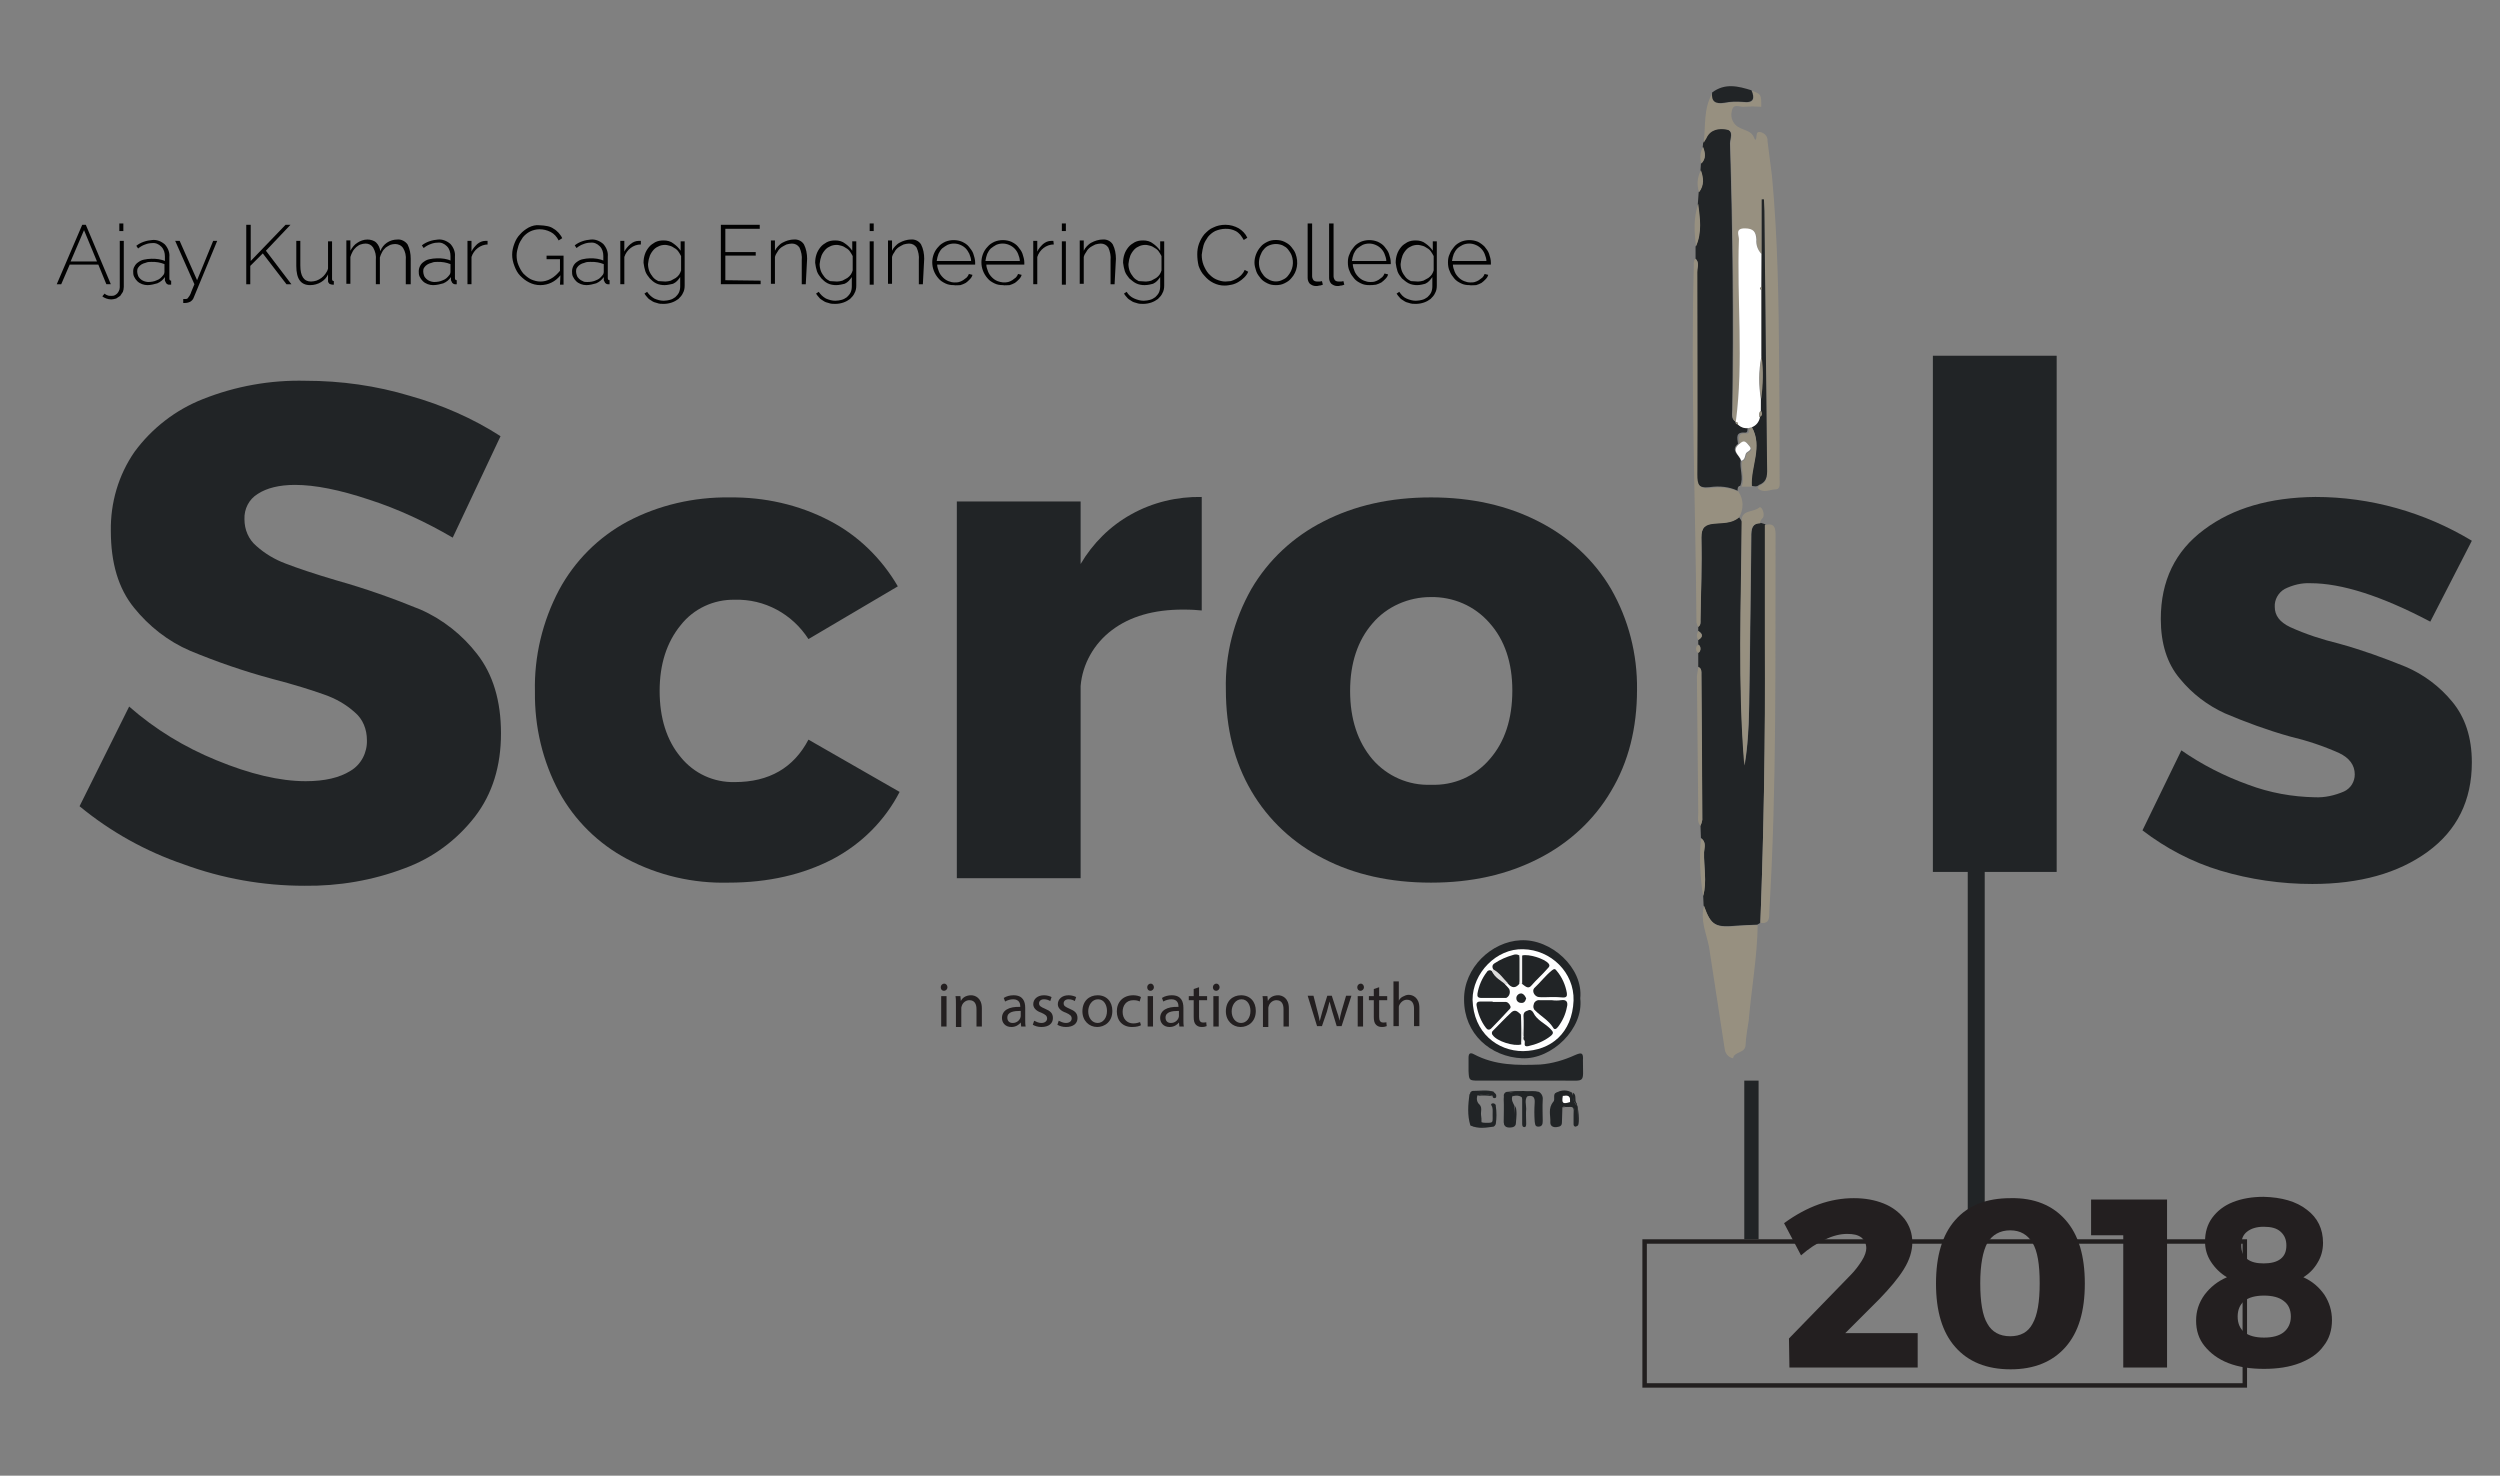 <!--?xml version="1.0" encoding="utf-8"?-->
<!-- Generator: Adobe Illustrator 21.0.0, SVG Export Plug-In . SVG Version: 6.00 Build 0)  -->
<svg version="1.1" id="Layer_1" xmlns="http://www.w3.org/2000/svg" xmlns:xlink="http://www.w3.org/1999/xlink" x="0px" y="0px" viewBox="0 0 559.4 330.2" style="" xml:space="preserve">
<rect x="0" y="0" width="559.4" height="330.2" fill="#808080" stroke="none"/>
<style type="text/css">
	.st0{fill:#212426;}
	.st1{fill:none;stroke:#FFFFFF;stroke-miterlimit:10;}
	.st2{fill:#221F1F;}
	.st3{fill:#979080;}
	.st4{fill:#FFFFFF;}
	.st5{enable-background:new    ;}
	.st6{fill:#231F20;}
	.st7{fill:#010101;}
	.st8{fill:#DCDBDB;}
	.st9{fill:#F3F3F3;}
	.st10{fill:#F2F2F2;}
</style>
<title>scrolls_head_animated (5)</title>
<path class="st0 SsiHgzCS_0" d="M82.6,111.8c-6.6-2.2-12.1-3.3-16.6-3.3c-3.5,0-6.3,0.7-8.3,2c-2,1.2-3.1,3.4-3,5.7c0,2.3,0.9,4.5,2.7,6
	c1.9,1.7,4.1,3,6.5,3.9c2.6,1,6.4,2.3,11.5,3.8c6.4,1.8,12.6,4,18.7,6.5c5,2.2,9.4,5.7,12.7,10c3.5,4.5,5.3,10.4,5.3,17.7
	c0,7.3-1.9,13.5-5.8,18.6c-4.1,5.3-9.5,9.3-15.8,11.6c-7.1,2.7-14.7,4-22.4,3.9c-9.2,0-18.3-1.6-27-4.8c-8.5-2.9-16.4-7.3-23.3-13
	l11.1-22.3c5.8,5.1,12.4,9.1,19.5,12c7.5,3.1,14.2,4.7,20,4.7c4.3,0,7.6-0.8,10-2.3c2.4-1.4,3.8-4.1,3.7-6.9c0-2.4-0.9-4.7-2.7-6.2
	c-2-1.8-4.3-3.1-6.9-4c-2.8-1-6.6-2.2-11.6-3.5c-6.3-1.7-12.4-3.8-18.4-6.3c-4.9-2.1-9.2-5.5-12.5-9.6c-3.5-4.3-5.2-10-5.2-17.2
	c-0.1-6.3,1.7-12.5,5.3-17.7c3.9-5.3,9.2-9.4,15.3-11.8c7.3-2.9,15.1-4.3,23-4.1c7.9,0,15.8,1.1,23.4,3.4c7.1,2,14,5,20.2,9
	l-10.7,22.7C95.3,116.8,89.1,113.9,82.6,111.8z"></path>
<path class="st0 SsiHgzCS_1" d="M164.4,134.2c-4.7-0.1-9.2,2-12.1,5.7c-3.1,3.8-4.7,8.7-4.7,14.7c0,6.1,1.6,11.1,4.7,14.8
	c3,3.7,7.4,5.7,12.1,5.6c7.7,0,13.2-3.2,16.5-9.5l20.4,11.7c-3.3,6.4-8.5,11.6-14.9,15c-6.7,3.5-14.5,5.3-23.4,5.3
	c-7.9,0.2-15.7-1.6-22.7-5.3c-6.4-3.4-11.7-8.6-15.2-15c-3.7-6.9-5.5-14.6-5.4-22.4c-0.2-7.9,1.7-15.8,5.4-22.8
	c3.5-6.5,8.8-11.8,15.3-15.3c7-3.7,14.9-5.5,22.8-5.4c7.8-0.1,15.5,1.6,22.4,5.2c6.4,3.3,11.7,8.5,15.3,14.7L180.9,143
	C177.3,137.4,171.1,134,164.4,134.2z"></path>
<path class="st0 SsiHgzCS_2" d="M253.1,115.1c4.8-2.7,10.3-4,15.8-3.9v25.4c-0.9-0.1-2.3-0.2-4.2-0.2c-6.5,0-11.8,1.5-15.9,4.6
	c-4,3-6.6,7.6-7,12.5v43h-27.7v-84.3h27.7v14C244.5,121.6,248.4,117.7,253.1,115.1z"></path>
<path class="st0 SsiHgzCS_3" d="M344.3,116.7c6.7,3.4,12.4,8.6,16.2,15.1c3.9,6.8,5.9,14.6,5.8,22.5c0,8.6-1.9,16.2-5.8,22.7
	c-3.8,6.5-9.5,11.7-16.2,15.1c-7,3.6-15,5.4-24.1,5.4s-17.2-1.8-24.1-5.4c-6.7-3.4-12.3-8.6-16.1-15.1c-3.8-6.5-5.7-14-5.7-22.7
	c-0.2-7.9,1.8-15.6,5.7-22.5c3.8-6.5,9.4-11.7,16.1-15.1c7-3.6,15-5.4,24.1-5.4C329.3,111.3,337.3,113.1,344.3,116.7z M307.1,139.5
	c-3.3,3.8-5,8.9-5,15.1c0,6.3,1.7,11.4,5,15.3c3.3,3.8,8.1,5.9,13.1,5.7c5.1,0.2,9.9-1.9,13.2-5.8c3.3-3.8,5-8.9,5-15.3
	c0-6.2-1.7-11.3-5.1-15.1c-3.3-3.8-8.1-5.9-13.2-5.8C315.2,133.6,310.3,135.7,307.1,139.5z"></path>
<path class="st1 SsiHgzCS_4" d="M70.2,104.1c-7.1-2.3-13-3.5-17.8-3.5c-3.8,0-6.8,0.7-9,2.1c-2.1,1.3-3.4,3.6-3.3,6.1c0,2.5,1,4.8,2.8,6.5
	c2,1.8,4.4,3.2,7,4.2c2.8,1.1,6.9,2.4,12.4,4.1c6.9,1.9,13.6,4.2,20.2,7c5.4,2.4,10.1,6.1,13.6,10.8c3.8,4.9,5.7,11.2,5.7,19
	c0,7.8-2.1,14.5-6.2,20c-4.4,5.7-10.3,10-17,12.5c-7.7,2.9-15.8,4.3-24,4.2c-9.9,0-19.7-1.8-29-5.1c-9.1-3.1-17.6-7.9-25-14
	l11.9-23.9c6.2,5.4,13.3,9.8,21,12.9c8.1,3.3,15.3,5,21.5,5c4.6,0,8.2-0.8,10.8-2.5c2.6-1.6,4.1-4.4,3.9-7.4c0.1-2.6-1-5-2.9-6.7
	c-2.1-1.9-4.7-3.3-7.4-4.3c-3-1.1-7.1-2.3-12.5-3.8c-6.8-1.8-13.4-4-19.9-6.7c-5.3-2.3-9.9-5.9-13.5-10.4C9.9,125.5,8,119.3,8,111.6
	c-0.1-6.8,1.9-13.5,5.8-19.1c4.1-5.7,9.8-10.1,16.4-12.6c7.1-3,15.3-4.4,24.7-4.4c8.5,0,17,1.2,25.1,3.6c7.7,2.1,15,5.3,21.8,9.6
	l-11.6,24.5C83.9,109.4,77.2,106.4,70.2,104.1z"></path>
<path class="st1 SsiHgzCS_5" d="M158.2,128.2c-5.1-0.1-9.9,2.1-13.1,6.1c-3.3,4.1-5,9.3-5,15.8c0,6.6,1.7,11.9,5,15.9c3.2,3.9,8,6.1,13.1,6
	c8.3,0,14.2-3.4,17.8-10.2l21.9,12.6c-3.6,6.9-9.2,12.5-16.1,16.1c-7.1,3.8-15.5,5.7-25.1,5.7c-9.3,0-17.4-1.9-24.4-5.7
	c-6.9-3.7-12.6-9.2-16.3-16.1c-3.8-6.9-5.8-14.9-5.8-24.1c0-9.3,2-17.4,5.9-24.5c3.8-7,9.5-12.7,16.5-16.4
	c7.1-3.9,15.3-5.8,24.5-5.8c8.4-0.2,16.7,1.8,24.1,5.6c6.9,3.6,12.6,9.1,16.4,15.8l-21.6,12.6C172.1,131.5,165.3,128,158.2,128.2z"></path>
<path class="st1 SsiHgzCS_6" d="M253.5,107.6c5.2-2.9,11.1-4.3,17-4.2v27.3c-1-0.1-2.5-0.2-4.5-0.2c-7,0-12.7,1.6-17.1,4.9
	c-4.3,3.2-7.1,8.1-7.5,13.5v46.2h-29.8v-90.6h29.8v15.1C244.3,114.6,248.5,110.5,253.5,107.6z"></path>
<path class="st1 SsiHgzCS_7" d="M351.6,109.3c7.3,3.6,13.3,9.3,17.4,16.3c4.2,7.4,6.4,15.7,6.2,24.2c0,9.3-2.1,17.4-6.2,24.4
	c-4.1,7-10.2,12.6-17.4,16.2c-7.5,3.9-16.1,5.8-26,5.8c-9.9,0-18.5-1.9-26-5.8c-7.2-3.6-13.3-9.3-17.3-16.2
	c-4.1-7-6.1-15.1-6.1-24.4c-0.2-8.5,1.9-16.8,6.1-24.2c4.1-7,10.1-12.6,17.3-16.2c7.5-3.9,16.1-5.8,26-5.8
	C335.4,103.6,344.1,105.5,351.6,109.3z M311.6,133.9c-3.6,4.1-5.4,9.5-5.4,16.2c0,6.8,1.8,12.3,5.4,16.4c3.5,4.1,8.7,6.4,14.1,6.2
	c5.9,0,10.7-2.1,14.2-6.2c3.6-4.1,5.4-9.6,5.4-16.4c0-6.7-1.8-12.1-5.4-16.2c-3.5-4.1-8.7-6.4-14.1-6.2
	C320.3,127.5,315.1,129.8,311.6,133.9L311.6,133.9z"></path>
<path class="st2 SsiHgzCS_8" d="M502.9,310.5H367.5v-33.2h135.3V310.5z M368.5,309.5h133.3v-31.2H368.5V309.5z"></path>
<path class="st0 SsiHgzCS_9" d="M432.5,79.6h27.7v115.5h-27.7V79.6z"></path>
<path class="st0 SsiHgzCS_10" d="M517,130.5c-2-0.1-4,0.4-5.8,1.3c-1.4,0.8-2.3,2.4-2.2,4c0,1.9,1.1,3.4,3.4,4.5c3.5,1.6,7.2,2.8,10.9,3.7
	c5.1,1.4,10.1,3.2,15,5.2c4,1.7,7.6,4.4,10.4,7.8c2.9,3.5,4.4,8,4.4,13.6c0,8.5-3.3,15.2-9.9,20s-15.2,7.2-25.8,7.2
	c-7,0-13.9-1-20.6-3c-6.3-1.9-12.2-5-17.4-9l8.7-17.9c4.6,3.2,9.7,5.8,15,7.7c4.8,1.8,9.8,2.7,14.9,2.8c2.2,0.1,4.4-0.4,6.5-1.3
	c1.5-0.7,2.4-2.2,2.4-3.8c0-2.1-1.2-3.7-3.5-4.8c-3.6-1.6-7.2-2.8-11-3.7c-5-1.4-9.9-3.2-14.6-5.2c-3.9-1.8-7.3-4.4-10-7.7
	c-2.9-3.4-4.3-7.9-4.3-13.4c0-8.5,3.2-15.2,9.7-20c6.4-4.8,14.7-7.2,24.9-7.3c12.3,0,24.4,3.4,35,9.8l-9.3,18.1
	C532.8,133.3,523.9,130.5,517,130.5z"></path>
<path class="st1 SsiHgzCS_11" d="M424.6,64.9h30.9v128.6h-30.9V64.9z"></path>
<path class="st1 SsiHgzCS_12" d="M518.5,121.6c-2.2-0.1-4.5,0.4-6.5,1.5c-1.6,0.9-2.5,2.6-2.4,4.4c0,2.1,1.3,3.7,3.8,5c3.9,1.8,8,3.2,12.2,4.2
	c5.7,1.6,11.3,3.6,16.7,5.8c4.5,1.9,8.4,4.9,11.5,8.7c3.2,3.9,4.8,8.9,4.8,15.2c0,9.5-3.7,16.9-11,22.3c-7.3,5.4-16.9,8.1-28.7,8.1
	c-7.8,0-15.5-1.1-22.9-3.4c-7-2.1-13.6-5.5-19.4-10l9.7-19.9c5.2,3.6,10.8,6.5,16.7,8.6c5.3,1.9,10.9,2.9,16.6,3
	c2.5,0.1,5-0.4,7.2-1.5c1.7-0.8,2.7-2.4,2.7-4.3c0-2.3-1.3-4.1-3.9-5.4c-3.9-1.7-8-3.1-12.2-4.2c-5.5-1.6-11-3.5-16.3-5.8
	c-4.3-1.9-8.2-4.9-11.2-8.5c-3.2-3.8-4.8-8.8-4.8-14.9c0-9.5,3.6-16.9,10.8-22.3c7.2-5.4,16.4-8.1,27.7-8.1c13.8,0,27.2,3.8,39,10.9
	l-10.4,20.1C536.2,124.7,526.3,121.6,518.5,121.6z"></path>
<path class="st0 SsiHgzCS_13" d="M393.9,206.5l-0.7,0.4c-1.4,0.1-2.9,0.1-4.3,0.2c-5.1,0.5-6.1,0-7.7-4.5l-0.1-2.2c0.9-3.3,0.1-6.5,0.2-9.8
	c0-1,0.5-2.3-0.7-3.1l-0.1-2.8c0.2-0.4,0.3-0.8,0.4-1.3c-0.1-10.8-0.1-21.7-0.2-32.5c0-0.6,0.1-1.4-0.7-1.7V146
	c0.5-0.3,0.6-0.9,0.4-1.4c-0.1-0.2-0.2-0.3-0.4-0.4v-1c1-0.7,1.1-1.4,0-2v-1c0.6-0.4,0.5-1,0.5-1.6c0.1-6.1,0.4-12.3,0.2-18.4
	c0-2.3,0.9-2.9,2.8-3.1s4,0,5.6-1.4l0.7,1c-0.2,18.2-0.9,36.4,0.6,54.5c1-6.1,1-12.3,1.1-18.5c0.1-10.9,0.3-21.8,0.4-32.7
	c0-1.6,0.1-2.9,2.1-3l1,0.3c0,8.9-0.1,17.7,0,26.6C395,164.9,394.7,185.7,393.9,206.5z"></path>
<path class="st0 SsiHgzCS_14" d="M379.4,57.9l0-2.7c1.4-3.1,0.9-6.3,0.5-9.5l0.2-2.7c1.2-1.5,1-3.2,0.4-4.9l0.1-1.5c1.2-1.1,0.9-2.4,0.4-3.7
	l0.1-1c0.2-0.3,0.4-0.6,0.6-1c0.9-2.1,2.9-2.4,4.6-2s0.8,2.1,0.8,3.2c0.6,19.9,0.8,39.7,0.5,59.6c0,0.9-0.3,2,0.7,2.6l0,0
	c0,0.4,0.1,0.6,0.5,0.6c0.6,0.6,1.4,0.9,2.3,0.8c-0.2,0.4,0.1,1.1-0.6,1.1c-2.2-0.2-1.8,1.2-1.6,2.5c-1.8,1.5,0.3,2.5,0.6,3.7
	c-0.3,1.9,0.7,3.8-0.1,5.7c-0.6,0.1-0.6,0.6-0.6,1.1c-1.9-0.9-4.1-1.1-6.2-0.8c-2.7,0.3-3-0.7-3-3c0.1-15.1,0-30.2,0-45.3
	C379.8,59.9,380.3,58.7,379.4,57.9z"></path>
<path class="st3 SsiHgzCS_15" d="M388.4,94.4c-1-0.6-0.7-1.7-0.7-2.6c0.4-19.9,0.1-39.8-0.5-59.6c0-1.1,0.9-2.9-0.8-3.2s-3.7-0.1-4.6,2
	c-0.2,0.3-0.4,0.6-0.6,1c0.5-3.8-0.1-7.7,2-11.2c-0.2,2,0.7,2.6,2.7,2.3c1.4-0.3,2.8-0.3,4.2-0.2c2.4,0.3,2.6-0.8,1.9-2.6
	c2.1,0.8,2.1,0.8,2.1,3.6c-1.3-0.1-2.6-0.1-3.9,0c-1,0.1-2.4-0.9-2.7,1c-0.4,1.5,0.4,3.1,1.8,3.7c1.1,0.6,2.6,0.7,3.2,2.2
	c0.1,0.4,0.4,0.8,0.5,0s0-1.5,1.1-1.2c0.9,0.3,1.5,1.1,1.4,2c0.3,2.6,0.7,5.2,1,7.8c1.3,14,1.5,27.9,1.6,41.9
	c0.1,8.6,0.1,17.2,0.1,25.8c0,0.9,0.3,2.4-0.9,2.4s-2.8,1-4-0.3c0,0,0.2-0.3,0.3-0.5c2.1-0.8,1.8-2.6,1.8-4.3c-0.2-19-0.4-38-0.6-57
	c0-0.9-0.1-1.8-0.1-2.6h-0.5v12.1c-0.8-0.8-1.2-2-1.1-3.1c0-1.7-0.6-2.6-2.6-2.5c-2.2,0-1.3,1.6-1.3,2.4
	C388.6,67.1,390.2,80.8,388.4,94.4z"></path>
<path class="st3 SsiHgzCS_16" d="M381.3,202.7c1.6,4.5,2.6,5,7.7,4.5c1.4-0.1,2.9-0.2,4.3-0.2c-0.1,7.1-1.4,14.2-2,21.3
	c-0.3,1.8-0.6,3.6-0.7,5.4c0,2.1-2.6,1.5-2.8,3.1c-1.1-0.2-1.8-1.1-1.9-2.2c-1.2-7.6-2.3-15.2-3.5-22.8
	C381.8,208.8,380.4,205.9,381.3,202.7z"></path>
<path class="st3 SsiHgzCS_17" d="M393.9,206.5c0.8-20.8,1.1-41.6,1-62.4c0-8.9,0-17.7,0-26.6c1.8-0.5,2.4,0.2,2.4,2c-0.1,28.1,0.3,56.3-1.4,84.4
	C395.9,205.3,396,206.8,393.9,206.5z"></path>
<path class="st3 SsiHgzCS_18" d="M379.4,57.9c0.9,0.9,0.4,2,0.4,3c0,15.1,0.1,30.2,0,45.3c0,2.2,0.3,3.3,3,3c2.1-0.3,4.2-0.1,6.2,0.8
	c1.2,1.8,1.2,4,0.1,5.8c-1.6,1.4-3.7,1.2-5.6,1.4s-2.8,0.8-2.8,3.1c0.1,6.1-0.1,12.3-0.2,18.4c0,0.6,0.1,1.2-0.5,1.6
	c-0.2-0.3-0.3-0.6-0.4-1c-0.2-26.6-1.3-53.1-0.6-79.7C379,58.9,378.9,58.3,379.4,57.9z"></path>
<path class="st3 SsiHgzCS_19" d="M393.9,117.1c-2,0-2.1,1.4-2.1,3c-0.1,10.9-0.2,21.8-0.4,32.7c-0.1,6.2,0,12.3-1.1,18.5
	c-1.5-18.2-0.7-36.4-0.6-54.5c-0.2-2.8,2.6-2.1,3.9-3.2c0.5-0.5,1.2,1,1,1.9C394.6,116,393.7,116.3,393.9,117.1z"></path>
<path class="st0 SsiHgzCS_20" d="M394.2,56.8V44.6h0.5c0,0.9,0.1,1.8,0.1,2.6c0.2,19,0.4,38,0.6,57c0,1.7,0.3,3.5-1.8,4.3
	c-0.5,0.5-1.1,0.3-1.7,0.2c-0.3-4.4,2.6-8.8,0-13.3c1-0.4,1.6-1.3,1.8-2.3c0.6-0.4,0.6-0.9,0.2-1.4l0.1-2.7c0.4-3.1,0.5-6.3,0.1-9.4
	c0-5,0-10,0-15v-0.7L394.2,56.8z"></path>
<path class="st3 SsiHgzCS_21" d="M380,149.3c0.8,0.3,0.7,1,0.7,1.7c0.1,10.8,0.2,21.7,0.2,32.5c-0.1,0.5-0.2,0.9-0.4,1.3c-0.8-0.9-0.5-2-0.5-3
	c-0.1-10.2-0.2-20.3-0.3-30.5C379.8,150.7,379.9,150,380,149.3z"></path>
<path class="st0 SsiHgzCS_22" d="M391.9,20.2c0.8,1.8,0.5,2.9-1.9,2.6c-1.4-0.1-2.8-0.1-4.2,0.2c-2,0.3-2.9-0.3-2.7-2.3
	C386,18.5,389,19.3,391.9,20.2z"></path>
<path class="st3 SsiHgzCS_23" d="M392,95.6c2.5,4.4-0.3,8.8,0,13.3h-2.3c0.8-1.9-0.2-3.8,0.1-5.7c1.1-0.2,0.7-1.6,1.3-1.9
	c1.1-0.6,0.9-0.8,0.2-1.8c-0.9-1.1-1.4-0.5-2,0c-0.2-1.3-0.7-2.7,1.6-2.5c0.6,0,0.4-0.7,0.6-1.1L392,95.6z"></path>
<path class="st3 SsiHgzCS_24" d="M380.6,187.6c1.3,0.8,0.8,2.1,0.7,3.1c-0.1,3.3,0.7,6.6-0.2,9.8C380.4,196.3,380.2,191.9,380.6,187.6z"></path>
<path class="st3 SsiHgzCS_25" d="M380,45.6c0.4,3.2,0.9,6.4-0.5,9.5C379.1,51.9,378.9,48.8,380,45.6z"></path>
<path class="st3 SsiHgzCS_26" d="M380.6,38.1c0.6,1.7,0.8,3.3-0.4,4.9C379.6,41.4,379.8,39.6,380.6,38.1z"></path>
<path class="st3 SsiHgzCS_27" d="M381.1,32.9c0.5,1.3,0.7,2.6-0.4,3.7C380.3,35.4,380.4,34,381.1,32.9z"></path>
<path class="st3 SsiHgzCS_28" d="M380,141.2c1.1,0.7,1.1,1.4,0,2C379.6,142.6,379.6,141.9,380,141.2z"></path>
<path class="st3 SsiHgzCS_29" d="M380,144.3c0.5,0.3,0.6,0.9,0.4,1.4c-0.1,0.2-0.2,0.3-0.4,0.4c-0.5-0.3-0.6-0.9-0.4-1.4
	C379.7,144.5,379.9,144.4,380,144.3z"></path>
<path class="st4 SsiHgzCS_30" d="M392,95.6l-0.8,0.2c-0.9,0.1-1.7-0.2-2.3-0.8c0-0.3-0.1-0.6-0.5-0.6l0,0c1.8-13.6,0.2-27.3,0.7-40.9
	c0-0.9-0.9-2.4,1.3-2.4c2,0,2.5,0.8,2.6,2.5c-0.1,1.2,0.3,2.3,1.1,3.2v7.4c-0.4,0.2-0.4,0.5,0,0.7c0,5,0,10,0,15
	c-0.6,3.1-0.6,6.3-0.1,9.4L394,92c-0.4,0.3-0.5,0.9-0.2,1.4C393.6,94.4,393,95.2,392,95.6z"></path>
<path class="st4 SsiHgzCS_31" d="M389.1,99.4c0.7-0.5,1.1-1.1,2,0c0.8,0.9,0.9,1.1-0.2,1.8c-0.6,0.4-0.2,1.7-1.3,1.9
	C389.4,101.9,387.3,101,389.1,99.4z"></path>
<path class="st3 SsiHgzCS_32" d="M388.4,94.4c0.4,0,0.5,0.3,0.5,0.6C388.6,95,388.4,94.8,388.4,94.4z"></path>
<path class="st3 SsiHgzCS_33" d="M394.1,89.3c-0.5-3.1-0.5-6.3,0.1-9.4C394.6,83,394.5,86.1,394.1,89.3z"></path>
<path class="st3 SsiHgzCS_34" d="M393.8,93.3c-0.3-0.4-0.2-1.1,0.2-1.4C394.4,92.5,394.4,93,393.8,93.3z"></path>
<path class="st3 SsiHgzCS_35" d="M394.2,64.9c-0.4-0.2-0.4-0.5,0-0.7V64.9z"></path>
<path class="st1 SsiHgzCS_36" d="M399.9,213.6l-0.8,0.5c-1.6,0.1-3.3,0.1-5,0.3c-5.9,0.6-7,0-8.9-5.1l-0.1-2.5c1.1-3.7,0.1-7.4,0.2-11.2
	c0-1.2,0.6-2.6-0.9-3.5l-0.1-3.1c0.2-0.5,0.4-1,0.5-1.5c-0.1-12.3-0.1-24.7-0.3-37c0-0.7,0.1-1.6-0.9-1.9v-3.8
	c0.6-0.3,0.8-1,0.5-1.5c-0.1-0.2-0.3-0.3-0.5-0.5v-1.2c1.2-0.8,1.2-1.6,0-2.3v-1.2c0.7-0.5,0.5-1.1,0.5-1.8c0.1-7,0.4-14,0.3-20.9
	c-0.1-2.6,1-3.3,3.2-3.5s4.6,0,6.5-1.6l0.8,1.1c-0.2,20.7-1,41.4,0.7,62c1.2-7,1.1-14,1.2-21c0.1-12.4,0.3-24.8,0.4-37.2
	c0-1.8,0.1-3.3,2.4-3.4l1.2,0.4c0,10.1-0.1,20.2,0,30.3C401.2,166.2,400.8,189.9,399.9,213.6z"></path>
<path class="st1 SsiHgzCS_37" d="M383.1,44.5l0.1-3.1c1.7-3.5,1.1-7.1,0.6-10.8l0.2-3c1.4-1.7,1.2-3.6,0.5-5.5l0.1-1.7c1.3-1.3,1.1-2.7,0.5-4.2
	l0.1-1.1c0.2-0.3,0.5-0.7,0.6-1.1c1.1-2.4,3.3-2.7,5.4-2.3s0.9,2.4,0.9,3.7c0.7,22.6,1,45.2,0.5,67.8c0,1-0.4,2.2,0.8,3l0,0
	c-0.1,0.4,0.2,0.6,0.6,0.6c0.7,0.7,1.7,1.1,2.7,1c-0.3,0.4,0.1,1.3-0.6,1.2c-2.6-0.2-2.1,1.4-1.8,2.9c-2.1,1.8,0.4,2.8,0.7,4.2
	c-0.3,2.2,0.8,4.4-0.1,6.5c-0.8,0.1-0.7,0.7-0.7,1.2c-2.3-1-4.7-1.3-7.2-0.9c-3.1,0.4-3.4-0.8-3.4-3.4c0.1-17.2,0-34.3,0-51.5
	C383.6,46.8,384.1,45.5,383.1,44.5z"></path>
<path class="st1 SsiHgzCS_38" d="M393.5,86.1c-1.2-0.7-0.8-2-0.8-3c0.4-22.6,0.2-45.2-0.5-67.8c0-1.3,1-3.3-0.9-3.7s-4.3-0.1-5.4,2.3
	c-0.2,0.4-0.4,0.7-0.6,1.1c0.6-4.3-0.1-8.8,2.3-12.8c-0.2,2.3,0.8,3,3.1,2.6c1.6-0.3,3.3-0.4,4.9-0.2c2.8,0.3,3-0.9,2.1-3
	c2.4,0.9,2.4,0.9,2.5,4.1c-1.5-0.1-3-0.1-4.6,0c-1.1,0.1-2.8-1-3.1,1.1c-0.4,1.7,0.5,3.5,2.1,4.2c1.3,0.7,3.1,0.8,3.7,2.5
	c0.2,0.5,0.4,0.9,0.6,0s0-1.7,1.3-1.4c1,0.3,1.7,1.2,1.6,2.3c0.4,2.9,0.8,5.9,1.1,8.8c1.5,15.9,1.8,31.8,1.9,47.7
	c0.1,9.8,0.1,19.5,0.1,29.3c0,1,0.4,2.7-1,2.7s-3.2,1.1-4.6-0.3c0,0,0.2-0.3,0.3-0.5c2.5-0.9,2.1-3,2.1-4.9
	c-0.2-21.6-0.5-43.2-0.7-64.9c0-1-0.1-2-0.1-3h-0.6v13.8c-1.2-0.9-1.2-2.3-1.3-3.6c-0.1-2-0.7-2.9-3-2.9c-2.6,0.1-1.5,1.8-1.5,2.8
	C393.8,55.1,395.6,70.6,393.5,86.1z"></path>
<path class="st1 SsiHgzCS_39" d="M385.2,209.2c1.9,5.1,3,5.7,8.9,5.1c1.6-0.2,3.3-0.2,5-0.3c-0.1,8.1-1.6,16.1-2.3,24.2
	c-0.2,2.1-0.8,4.1-0.8,6.2c0,2.4-3,1.7-3.3,3.5c-1.2-0.2-2.1-1.3-2.2-2.5c-1.4-8.6-2.7-17.3-4.1-25.9
	C385.8,216.1,384.2,212.8,385.2,209.2z"></path>
<path class="st1 SsiHgzCS_40" d="M399.9,213.6c0.9-23.7,1.3-47.3,1.2-71c0-10.1,0-20.2,0-30.3c2.1-0.6,2.8,0.3,2.8,2.3c-0.1,32,0.4,64-1.6,96
	C402.2,212.2,402.3,213.9,399.9,213.6z"></path>
<path class="st1 SsiHgzCS_41" d="M383.1,44.5c1,1,0.5,2.3,0.5,3.4c0,17.2,0.1,34.3,0,51.5c0,2.5,0.3,3.8,3.4,3.4c2.4-0.4,4.9-0.1,7.2,0.9
	c1.5,2.2,1.2,4.4,0.1,6.6c-1.9,1.6-4.3,1.3-6.5,1.6s-3.3,0.9-3.2,3.5c0.1,7-0.1,13.9-0.3,20.9c0,0.6,0.1,1.3-0.5,1.8
	c-0.2-0.4-0.4-0.8-0.5-1.2c-0.3-30.2-1.6-60.4-0.7-90.6C382.6,45.7,382.5,45,383.1,44.5z"></path>
<path class="st1 SsiHgzCS_42" d="M399.9,111.9c-2.3,0.1-2.4,1.5-2.4,3.4c-0.1,12.4-0.3,24.8-0.4,37.2c-0.1,7,0,14-1.2,21
	c-1.7-20.6-0.9-41.4-0.7-62c-0.3-3.1,3-2.4,4.5-3.7c0.6-0.5,1.4,1.2,1.2,2.1C400.6,110.6,399.6,111,399.9,111.9z"></path>
<path class="st1 SsiHgzCS_43" d="M400.2,43.3V29.5h0.6c0,1,0.1,2,0.1,3c0.3,21.6,0.5,43.2,0.7,64.9c0,1.9,0.4,4-2.1,4.9
	c-0.6,0.6-1.3,0.4-1.9,0.3c-0.3-5,3-10,0.1-15.1c1.1-0.4,1.9-1.4,2-2.6c0.7-0.4,0.7-1,0.3-1.6l0.1-3.1c0.5-3.6,0.5-7.2,0.1-10.7
	c0-5.7,0-11.3,0-17v-0.8L400.2,43.3z"></path>
<path class="st1 SsiHgzCS_44" d="M383.8,148.6c1,0.4,0.9,1.2,0.9,1.9c0.1,12.3,0.2,24.7,0.3,37c-0.1,0.5-0.3,1-0.5,1.5c-0.9-1-0.6-2.3-0.6-3.5
	c-0.2-11.6-0.3-23.1-0.4-34.7C383.5,150,383.6,149.3,383.8,148.6z"></path>
<path class="st1 SsiHgzCS_45" d="M397.6,1.6c0.9,2.1,0.6,3.3-2.1,3c-1.6-0.1-3.3-0.1-4.9,0.2c-2.3,0.4-3.3-0.3-3.1-2.6
	C390.7-0.3,394.1,0.6,397.6,1.6z"></path>
<path class="st1 SsiHgzCS_46" d="M397.7,87.5c2.9,5-0.4,10-0.1,15.1h-2.7c0.9-2.2-0.2-4.4,0.1-6.5c1.3-0.3,0.8-1.8,1.5-2.2c1.3-0.7,1.1-1,0.2-2
	c-1.1-1.3-1.6-0.5-2.4,0c-0.3-1.5-0.8-3.1,1.8-2.9c0.7,0,0.4-0.8,0.6-1.2L397.7,87.5z"></path>
<path class="st1 SsiHgzCS_47" d="M384.4,192.1c1.5,0.9,0.9,2.3,0.9,3.5c-0.1,3.7,0.9,7.5-0.2,11.2C384.2,201.9,384,197,384.4,192.1z"></path>
<path class="st1 SsiHgzCS_48" d="M383.8,30.6c0.5,3.6,1,7.3-0.6,10.8C382.8,37.8,382.5,34.2,383.8,30.6z"></path>
<path class="st1 SsiHgzCS_49" d="M384.5,22.1c0.7,1.9,0.9,3.8-0.5,5.5C383.3,25.8,383.5,23.8,384.5,22.1z"></path>
<path class="st1 SsiHgzCS_50" d="M385.1,16.1c0.6,1.5,0.9,2.9-0.5,4.2C384.1,18.9,384.2,17.4,385.1,16.1z"></path>
<path class="st1 SsiHgzCS_51" d="M383.8,139.3c1.3,0.8,1.2,1.5,0,2.3C383.3,140.9,383.3,140,383.8,139.3z"></path>
<path class="st1 SsiHgzCS_52" d="M383.8,142.8c0.6,0.3,0.8,1,0.5,1.5c-0.1,0.2-0.3,0.3-0.5,0.5c-0.6-0.3-0.7-1-0.4-1.6
	C383.5,143,383.6,142.9,383.8,142.8z"></path>
<path class="st1 SsiHgzCS_53" d="M397.7,87.5l-0.9,0.2c-1,0.1-2-0.3-2.7-1c-0.1-0.3-0.1-0.6-0.6-0.6l0,0c2.1-15.5,0.3-31,0.9-46.5
	c0-1-1.1-2.7,1.5-2.8c2.3,0,3,0.9,3,2.9c0,1.3,0.1,2.6,1.3,3.6l0.1,8.4c-0.4,0.3-0.4,0.5,0,0.8c0,5.7,0,11.3,0,17
	c-0.6,3.5-0.7,7.2-0.1,10.7l-0.1,3.1c-0.5,0.4-0.6,1.1-0.3,1.6c0,0,0,0,0,0C399.6,86,398.8,87,397.7,87.5z"></path>
<path class="st1 SsiHgzCS_54" d="M394.4,91.8c0.8-0.6,1.3-1.3,2.4,0c0.9,1,1.1,1.3-0.2,2c-0.7,0.4-0.2,1.9-1.5,2.2
	C394.7,94.6,392.3,93.6,394.4,91.8z"></path>
<path class="st1 SsiHgzCS_55" d="M393.6,86.1c0.5,0,0.5,0.3,0.6,0.6C393.7,86.7,393.5,86.5,393.6,86.1z"></path>
<path class="st1 SsiHgzCS_56" d="M400.1,80.2c-0.6-3.6-0.6-7.2,0.1-10.7C400.7,73.1,400.7,76.7,400.1,80.2z"></path>
<path class="st1 SsiHgzCS_57" d="M399.7,84.8c-0.4-0.5-0.2-1.2,0.3-1.6c0,0,0,0,0,0C400.4,83.9,400.4,84.4,399.7,84.8z"></path>
<path class="st1 SsiHgzCS_58" d="M400.2,52.5c-0.4-0.3-0.4-0.5,0-0.8V52.5z"></path>
<path class="st0 SsiHgzCS_59" d="M390.3,241.8h3.2v35.5h-3.2V241.8z"></path>
<path class="st0 SsiHgzCS_60" d="M440.3,191.8h3.8v86.4h-3.8V191.8z"></path>
<g class="st5">
	<path class="st6 SsiHgzCS_61" d="M429.1,298.1v7.9h-28.7l-0.1-6.5l13.7-14.1c1.1-1.1,1.9-2.2,2.6-3.3c0.7-1.1,1-2.1,1-2.8c0-1-0.4-1.8-1.1-2.4
		c-0.8-0.6-1.8-0.8-3.2-0.8c-1.5,0-3.2,0.4-5,1.3c-1.8,0.8-3.6,2-5.3,3.5l-3.8-7.2c5.2-3.8,10.4-5.6,15.6-5.6c2.5,0,4.7,0.4,6.7,1.2
		c2,0.8,3.5,2,4.7,3.5c1.1,1.5,1.7,3.2,1.7,5.2c0,1.9-0.6,3.9-1.9,6c-1.3,2.1-3.1,4.2-5.4,6.6l-7.7,7.7H429.1z"></path>
	<path class="st6 SsiHgzCS_62" d="M462.2,273c2.9,3.3,4.3,8,4.3,14.2c0,6.2-1.4,10.9-4.3,14.2c-2.9,3.3-7,5-12.3,5c-5.4,0-9.5-1.7-12.4-5
		c-2.9-3.3-4.3-8-4.3-14.2c0-6.2,1.4-10.9,4.3-14.2c2.9-3.3,7-4.9,12.4-4.9C455.2,268,459.3,269.7,462.2,273z M444.7,278.1
		c-1,1.8-1.6,4.9-1.6,9c0,4.2,0.5,7.3,1.6,9.1c1,1.8,2.7,2.8,5.1,2.8c2.3,0,4-0.9,5-2.8c1.1-1.9,1.6-4.9,1.6-9.1s-0.5-7.2-1.6-9
		c-1.1-1.8-2.7-2.8-5-2.8C447.5,275.3,445.8,276.3,444.7,278.1z"></path>
	<path class="st6 SsiHgzCS_63" d="M467.8,268.4h17.1V306h-9.8v-29.6h-7.2V268.4z"></path>
	<path class="st6 SsiHgzCS_64" d="M516.2,270.7c2.4,1.8,3.6,4.3,3.6,7.4c0,1.6-0.4,3.1-1.2,4.4c-0.8,1.4-1.9,2.5-3.2,3.3c2,0.9,3.5,2.2,4.7,3.9
		c1.1,1.7,1.7,3.6,1.7,5.7c0,2.2-0.6,4.2-1.9,5.8c-1.2,1.7-3,2.9-5.3,3.8c-2.3,0.9-5,1.3-8,1.3c-3,0-5.7-0.4-8-1.3
		c-2.3-0.9-4-2.2-5.3-3.8c-1.3-1.6-1.9-3.5-1.9-5.7c0-2.1,0.6-4,1.9-5.8c1.3-1.7,2.9-3,5-3.9c-1.5-0.9-2.7-2.1-3.6-3.5
		c-0.9-1.4-1.3-2.9-1.3-4.5c0-2,0.5-3.8,1.6-5.3c1.1-1.5,2.6-2.7,4.6-3.5c2-0.8,4.3-1.2,6.9-1.2
		C510.5,267.9,513.8,268.8,516.2,270.7z M502.2,291.1c-1,0.8-1.5,2-1.5,3.5c0,1.5,0.5,2.7,1.5,3.5s2.5,1.2,4.4,1.2
		c1.9,0,3.4-0.4,4.4-1.2c1-0.8,1.6-2,1.6-3.5c0-1.5-0.5-2.7-1.6-3.5c-1-0.8-2.5-1.2-4.4-1.2C504.7,289.9,503.2,290.3,502.2,291.1z
		 M502.8,275.6c-0.9,0.7-1.3,1.7-1.3,3.1c0,1.3,0.4,2.3,1.3,3c0.9,0.7,2.1,1,3.7,1c1.6,0,2.9-0.3,3.8-1s1.3-1.7,1.3-3
		c0-1.3-0.4-2.3-1.3-3.1s-2.1-1.1-3.8-1.1C504.9,274.5,503.7,274.9,502.8,275.6z"></path>
</g>
<path class="st7 SsiHgzCS_65" d="M18.4,50.3h0.8l5.6,13.3h-1L22,59.2h-6.4l-1.9,4.4h-1L18.4,50.3z M21.7,58.5l-2.9-7l-3,7H21.7z"></path>
<path class="st7 SsiHgzCS_66" d="M24.9,67c-0.4,0-0.8-0.1-1.1-0.2c-0.3-0.1-0.7-0.3-0.9-0.5l0.5-0.6c0.2,0.2,0.4,0.3,0.7,0.4
	c0.2,0.1,0.5,0.1,0.8,0.1c0.2,0,0.5,0,0.7-0.1c0.2-0.1,0.4-0.2,0.6-0.4c0.2-0.2,0.3-0.4,0.4-0.6c0.1-0.2,0.2-0.5,0.2-0.8V53.9h0.9
	v10.3c0,0.4-0.1,0.8-0.2,1.1c-0.2,0.3-0.4,0.6-0.6,0.9c-0.3,0.2-0.6,0.4-0.9,0.6C25.6,66.9,25.2,67,24.9,67z M26.7,51.7V50h0.9v1.7
	H26.7z"></path>
<path class="st7 SsiHgzCS_67" d="M33,63.8c-0.8,0-1.7-0.3-2.3-0.9c-0.3-0.3-0.5-0.6-0.7-1c-0.2-0.4-0.2-0.8-0.2-1.2c0-0.4,0.1-0.8,0.3-1.1
	c0.2-0.4,0.5-0.7,0.8-0.9c0.4-0.3,0.8-0.5,1.3-0.6c0.5-0.1,1.1-0.2,1.7-0.2c0.5,0,1.1,0,1.6,0.1c0.5,0.1,1,0.2,1.4,0.4v-1
	c0-0.8-0.2-1.6-0.8-2.2c-0.6-0.6-1.3-0.9-2.1-0.8c-0.5,0-1,0.1-1.5,0.3c-0.6,0.2-1.1,0.5-1.6,0.9l-0.4-0.6c1-0.8,2.3-1.2,3.6-1.3
	c1-0.1,2,0.3,2.8,1c0.7,0.8,1.1,1.8,1,2.8v4.8c0,0.3,0.1,0.5,0.4,0.5v0.9H38h-0.2c-0.2,0-0.4-0.1-0.6-0.3c-0.1-0.2-0.2-0.4-0.3-0.6
	V62c-0.4,0.6-1,1.1-1.7,1.4C34.5,63.6,33.7,63.8,33,63.8z M33.1,63.1c0.7,0,1.4-0.1,2-0.4c0.6-0.2,1-0.6,1.4-1.1
	c0.2-0.2,0.3-0.5,0.3-0.8v-1.7c-0.5-0.2-0.9-0.3-1.4-0.4c-0.5-0.1-1-0.1-1.5-0.1c-0.4,0-0.9,0-1.3,0.2c-0.4,0.1-0.7,0.2-1,0.4
	c-0.3,0.2-0.5,0.4-0.7,0.7c-0.2,0.3-0.2,0.6-0.2,0.9c0,0.3,0.1,0.6,0.2,0.9c0.1,0.3,0.3,0.5,0.5,0.7c0.2,0.2,0.5,0.4,0.8,0.5
	C32.5,63,32.8,63.1,33.1,63.1L33.1,63.1z"></path>
<path class="st7 SsiHgzCS_68" d="M41,66.9h0.3h0.3c0.1,0,0.2,0,0.3-0.1c0.1,0,0.2-0.1,0.2-0.2c0.1-0.1,0.2-0.3,0.3-0.4c0.1-0.2,0.3-0.5,0.4-0.9
	l0.7-1.7l-4.3-9.7h1l3.9,8.8l3.6-8.8h0.9l-5.3,12.8c-0.1,0.3-0.4,0.6-0.7,0.8c-0.4,0.2-0.8,0.3-1.3,0.3h-0.2H41L41,66.9z"></path>
<path class="st7 SsiHgzCS_69" d="M55.1,63.6V50.3h1v8.1l7.8-8.1H65l-5.5,5.8l5.7,7.5h-1.1l-5.3-6.9L56,59.5v4.1H55.1z"></path>
<path class="st7 SsiHgzCS_70" d="M69.4,63.8c-2.1,0-3.1-1.4-3.1-4.3v-5.6h0.9v5.5c0,2.4,0.8,3.6,2.4,3.6c0.4,0,0.8-0.1,1.2-0.2
	c0.8-0.3,1.5-0.8,2-1.5c0.3-0.4,0.5-0.8,0.6-1.2v-6.1h0.9v8.4c0,0.3,0.1,0.5,0.4,0.5v0.8h-0.2h-0.1c-0.2,0-0.5-0.1-0.7-0.2
	c-0.2-0.2-0.3-0.4-0.3-0.6v-1.5C72.8,62.8,71.2,63.8,69.4,63.8L69.4,63.8z"></path>
<path class="st7 SsiHgzCS_71" d="M91.7,63.6h-0.9v-5.4c0.1-0.9-0.1-1.9-0.6-2.7c-0.4-0.6-1.1-0.9-1.8-0.9c-0.4,0-0.8,0.1-1.1,0.2
	c-0.4,0.2-0.7,0.4-1,0.6c-0.3,0.3-0.6,0.6-0.8,1c-0.2,0.4-0.4,0.8-0.5,1.2v6h-0.9v-5.4c0.1-1-0.1-1.9-0.6-2.8
	c-0.4-0.6-1-0.9-1.7-0.9c-0.4,0-0.8,0.1-1.1,0.2c-0.4,0.1-0.7,0.4-1,0.6c-0.3,0.3-0.6,0.6-0.8,1c-0.2,0.4-0.4,0.8-0.5,1.2v6h-0.9
	v-9.7h0.9v2.3c0.4-0.7,0.9-1.4,1.6-1.8c0.6-0.4,1.4-0.7,2.2-0.7c0.7,0,1.5,0.2,2,0.7c0.5,0.5,0.8,1.2,0.9,1.9
	c0.6-1.6,2.1-2.6,3.8-2.6c0.9-0.1,1.8,0.4,2.3,1.1c0.5,1,0.7,2.1,0.7,3.2V63.6z"></path>
<path class="st7 SsiHgzCS_72" d="M96.9,63.8c-0.8,0-1.7-0.3-2.3-0.9c-0.3-0.3-0.5-0.6-0.7-1c-0.2-0.4-0.2-0.8-0.2-1.2c0-0.4,0.1-0.8,0.3-1.2
	c0.2-0.4,0.5-0.7,0.8-0.9c0.4-0.3,0.8-0.5,1.3-0.6c0.5-0.1,1.1-0.2,1.7-0.2c0.5,0,1.1,0,1.6,0.1c0.5,0.1,1,0.2,1.4,0.4v-1
	c0-0.8-0.2-1.6-0.8-2.2c-0.6-0.6-1.3-0.9-2.1-0.8c-0.5,0-1,0.1-1.5,0.3c-0.6,0.2-1.1,0.5-1.6,0.9l-0.4-0.6c1-0.8,2.3-1.2,3.6-1.3
	c1-0.1,2,0.3,2.8,1c0.7,0.8,1.1,1.8,1,2.8v4.8c0,0.3,0.1,0.5,0.4,0.5v0.9h-0.2h-0.2c-0.2,0-0.4-0.1-0.6-0.3
	c-0.1-0.2-0.2-0.4-0.3-0.6V62c-0.4,0.6-1,1.1-1.7,1.4C98.5,63.6,97.7,63.8,96.9,63.8z M97.1,63.1c0.7,0,1.4-0.1,2-0.4
	c0.6-0.2,1-0.6,1.4-1.1c0.2-0.2,0.3-0.5,0.3-0.8v-1.7c-0.5-0.2-0.9-0.3-1.4-0.4c-0.5-0.1-1-0.1-1.5-0.1c-0.4,0-0.9,0-1.3,0.2
	c-0.4,0.1-0.7,0.2-1,0.4c-0.3,0.2-0.5,0.4-0.7,0.7c-0.2,0.3-0.2,0.6-0.2,0.9c0,0.3,0.1,0.6,0.2,0.9c0.1,0.3,0.3,0.5,0.5,0.7
	c0.2,0.2,0.5,0.4,0.8,0.5C96.5,63,96.8,63.1,97.1,63.1L97.1,63.1z"></path>
<path class="st7 SsiHgzCS_73" d="M109.2,54.7c-1.7,0-3.2,1.2-3.7,2.8v6.1h-0.9v-9.7h0.9v2.4c0.3-0.7,0.8-1.2,1.3-1.7c0.5-0.4,1.1-0.7,1.8-0.7
	h0.3h0.2V54.7z"></path>
<path class="st7 SsiHgzCS_74" d="M125.4,61.6c-1.1,1.4-2.7,2.2-4.5,2.2c-0.9,0-1.7-0.2-2.5-0.6c-0.8-0.4-1.4-0.9-2-1.5c-0.6-0.6-1-1.4-1.3-2.2
	c-0.3-0.8-0.5-1.6-0.5-2.5c0-0.9,0.2-1.7,0.5-2.5c0.3-0.8,0.7-1.5,1.3-2.1c0.5-0.6,1.2-1.1,1.9-1.5c0.8-0.4,1.6-0.6,2.4-0.5
	c0.6,0,1.2,0.1,1.8,0.2c0.5,0.1,1,0.3,1.4,0.6c0.4,0.2,0.8,0.6,1.1,0.9c0.3,0.4,0.6,0.7,0.8,1.2l-0.8,0.5c-0.4-0.8-1-1.5-1.8-1.9
	c-0.8-0.4-1.6-0.6-2.5-0.6c-0.7,0-1.5,0.2-2.1,0.5c-0.6,0.3-1.2,0.8-1.6,1.3c-0.4,0.6-0.8,1.2-1,1.9c-0.2,0.7-0.4,1.4-0.4,2.1
	c0,0.8,0.1,1.5,0.4,2.2c0.3,0.7,0.6,1.3,1.1,1.9c0.5,0.5,1.1,1,1.7,1.3c0.7,0.3,1.4,0.5,2.1,0.5c0.8,0,1.6-0.2,2.3-0.6
	c0.8-0.4,1.5-1.1,2.1-1.8v-2.6h-3v-0.8h3.8v6.5h-0.8L125.4,61.6z"></path>
<path class="st7 SsiHgzCS_75" d="M131.2,63.8c-0.8,0-1.7-0.3-2.3-0.9c-0.3-0.3-0.5-0.6-0.7-1c-0.2-0.4-0.2-0.8-0.2-1.2c0-0.4,0.1-0.8,0.3-1.2
	c0.2-0.4,0.5-0.7,0.8-0.9c0.4-0.3,0.8-0.5,1.3-0.6c0.5-0.1,1.1-0.2,1.6-0.2c0.5,0,1.1,0,1.6,0.1c0.5,0.1,1,0.2,1.4,0.4v-1
	c0-0.8-0.2-1.6-0.8-2.2c-0.6-0.6-1.3-0.9-2.1-0.8c-0.5,0-1,0.1-1.5,0.3c-0.6,0.2-1.1,0.5-1.6,0.9l-0.4-0.6c1-0.8,2.3-1.2,3.6-1.3
	c1-0.1,2,0.3,2.8,1c0.7,0.8,1.1,1.8,1,2.8v4.8c0,0.3,0.1,0.5,0.4,0.5v0.9h-0.2H136c-0.2,0-0.4-0.1-0.6-0.3c-0.1-0.2-0.2-0.4-0.3-0.6
	V62c-0.4,0.6-1,1.1-1.7,1.4C132.7,63.6,131.9,63.8,131.2,63.8z M131.4,63.1c0.7,0,1.4-0.1,2-0.4c0.6-0.2,1-0.6,1.4-1.1
	c0.2-0.2,0.3-0.5,0.3-0.8v-1.7c-0.5-0.2-0.9-0.3-1.4-0.4c-0.5-0.1-1-0.1-1.6-0.1c-0.4,0-0.9,0-1.3,0.2c-0.4,0.1-0.7,0.2-1,0.4
	c-0.3,0.2-0.5,0.4-0.7,0.7c-0.2,0.3-0.2,0.6-0.2,0.9c0,0.3,0.1,0.6,0.2,0.9c0.1,0.3,0.3,0.5,0.5,0.7c0.2,0.2,0.5,0.4,0.8,0.5
	C130.7,63.1,131,63.1,131.4,63.1z"></path>
<path class="st7 SsiHgzCS_76" d="M143.4,54.7c-1.7,0-3.2,1.2-3.7,2.8v6.1h-0.9v-9.7h0.9v2.4c0.3-0.6,0.8-1.2,1.4-1.7c0.5-0.4,1.1-0.7,1.8-0.7
	h0.3h0.2L143.4,54.7z"></path>
<path class="st7 SsiHgzCS_77" d="M148.7,63.8c-0.6,0-1.3-0.1-1.9-0.4c-0.6-0.3-1-0.7-1.4-1.1c-0.4-0.5-0.8-1-1-1.6c-0.2-0.6-0.3-1.2-0.4-1.9
	c0-0.7,0.1-1.3,0.3-1.9c0.2-0.6,0.5-1.1,0.9-1.6c0.4-0.5,0.9-0.8,1.4-1.1c0.6-0.3,1.2-0.4,1.9-0.4c0.8,0,1.6,0.2,2.2,0.7
	c0.6,0.4,1.2,1,1.6,1.6v-2.1h0.9v9.9c0,0.6-0.1,1.2-0.4,1.7c-0.2,0.5-0.6,0.9-1,1.3c-0.4,0.3-0.9,0.6-1.5,0.8
	c-0.6,0.2-1.2,0.3-1.8,0.3c-0.5,0-1,0-1.5-0.2c-0.4-0.1-0.8-0.2-1.2-0.5c-0.3-0.2-0.7-0.4-0.9-0.7c-0.3-0.3-0.5-0.6-0.7-0.9l0.6-0.4
	c0.4,0.6,0.9,1.1,1.6,1.5c0.7,0.3,1.4,0.5,2.1,0.5c0.5,0,1-0.1,1.4-0.2c0.4-0.1,0.8-0.3,1.2-0.6c0.3-0.3,0.6-0.6,0.8-1
	c0.2-0.4,0.3-0.9,0.3-1.4v-2.1c-0.4,0.6-0.9,1.2-1.6,1.5C150.1,63.6,149.4,63.8,148.7,63.8z M148.9,63c0.4,0,0.8-0.1,1.2-0.2
	c0.4-0.2,0.7-0.4,1.1-0.6c0.3-0.2,0.6-0.5,0.8-0.8c0.2-0.3,0.3-0.6,0.4-0.9v-3.2c-0.2-0.4-0.4-0.7-0.6-1c-0.2-0.3-0.5-0.6-0.9-0.8
	c-0.3-0.2-0.6-0.4-1-0.5c-0.4-0.1-0.7-0.2-1.1-0.2c-0.5,0-1.1,0.1-1.6,0.4c-0.5,0.2-0.9,0.6-1.2,1c-0.3,0.4-0.6,0.9-0.7,1.4
	c-0.2,0.5-0.2,1-0.3,1.5c0,0.5,0.1,1.1,0.3,1.6c0.2,0.5,0.5,0.9,0.8,1.3c0.3,0.4,0.8,0.7,1.2,0.9C147.9,62.9,148.4,63,148.9,63
	L148.9,63z"></path>
<path class="st7 SsiHgzCS_78" d="M170.2,62.8v0.8h-8.9V50.3h8.7v0.9h-7.7v5.2h6.8v0.8h-6.8v5.5L170.2,62.8z"></path>
<path class="st7 SsiHgzCS_79" d="M180.3,63.6h-0.9v-5.4c0.1-0.9-0.1-1.9-0.5-2.8c-0.4-0.6-1-0.9-1.7-0.9c-0.4,0-0.8,0.1-1.2,0.2
	c-0.4,0.2-0.8,0.4-1.1,0.6c-0.4,0.3-0.7,0.6-0.9,1c-0.3,0.4-0.5,0.8-0.6,1.2v6h-0.9v-9.7h0.9v2.3c0.2-0.4,0.4-0.7,0.7-1
	c0.3-0.3,0.6-0.6,1-0.8c0.4-0.2,0.8-0.4,1.2-0.5c0.4-0.1,0.8-0.2,1.3-0.2c0.9-0.1,1.8,0.3,2.3,1.1c0.5,1,0.7,2.1,0.7,3.2L180.3,63.6
	z"></path>
<path class="st7 SsiHgzCS_80" d="M187.1,63.8c-0.6,0-1.3-0.1-1.9-0.4c-0.6-0.3-1-0.7-1.4-1.1c-0.4-0.5-0.8-1-1-1.6c-0.2-0.6-0.3-1.2-0.4-1.9
	c0-0.7,0.1-1.3,0.3-1.9c0.2-0.6,0.5-1.1,0.9-1.6c0.4-0.5,0.9-0.8,1.4-1.1c0.6-0.3,1.2-0.4,1.9-0.4c0.8,0,1.6,0.2,2.2,0.7
	c0.6,0.4,1.2,1,1.6,1.6v-2.1h0.9v9.9c0,0.6-0.1,1.2-0.4,1.7c-0.2,0.5-0.6,0.9-1,1.3c-0.4,0.3-0.9,0.6-1.5,0.8
	c-0.6,0.2-1.2,0.3-1.8,0.3c-0.5,0-1,0-1.5-0.2c-0.4-0.1-0.8-0.2-1.2-0.5c-0.3-0.2-0.7-0.4-0.9-0.7c-0.3-0.3-0.5-0.6-0.7-0.9l0.6-0.4
	c0.4,0.6,0.9,1.1,1.6,1.5c0.7,0.3,1.4,0.5,2.1,0.5c0.5,0,1-0.1,1.4-0.2c0.4-0.1,0.8-0.3,1.2-0.6c0.3-0.3,0.6-0.6,0.8-1
	c0.2-0.4,0.3-0.9,0.3-1.4v-2.1c-0.4,0.6-0.9,1.2-1.6,1.5C188.5,63.6,187.8,63.8,187.1,63.8z M187.3,63c0.4,0,0.8-0.1,1.2-0.2
	c0.4-0.2,0.7-0.4,1.1-0.6c0.3-0.2,0.6-0.5,0.8-0.8c0.2-0.3,0.3-0.6,0.4-0.9v-3.2c-0.2-0.4-0.4-0.7-0.6-1c-0.2-0.3-0.5-0.6-0.9-0.8
	c-0.3-0.2-0.6-0.4-1-0.5c-0.4-0.1-0.7-0.2-1.1-0.2c-0.5,0-1.1,0.1-1.6,0.4c-0.5,0.2-0.9,0.6-1.2,1c-0.3,0.4-0.6,0.9-0.7,1.4
	c-0.2,0.5-0.2,1-0.3,1.5c0,0.5,0.1,1.1,0.3,1.6c0.2,0.5,0.5,0.9,0.8,1.3c0.3,0.4,0.8,0.7,1.2,0.9C186.3,62.9,186.8,63,187.3,63
	L187.3,63z"></path>
<path class="st7 SsiHgzCS_81" d="M194.6,51.7V50h0.9v1.7H194.6z M194.6,63.7V54h0.9v9.7L194.6,63.7z"></path>
<path class="st7 SsiHgzCS_82" d="M206.5,63.6h-0.9v-5.4c0.1-0.9-0.1-1.9-0.5-2.8c-0.4-0.6-1-0.9-1.7-0.9c-0.4,0-0.8,0.1-1.2,0.2
	c-0.4,0.2-0.8,0.4-1.1,0.6c-0.4,0.3-0.7,0.6-0.9,1c-0.3,0.4-0.5,0.8-0.6,1.2v6h-0.9v-9.7h0.9v2.3c0.2-0.4,0.4-0.7,0.7-1
	c0.3-0.3,0.6-0.6,1-0.8c0.4-0.2,0.8-0.4,1.2-0.5c0.4-0.1,0.8-0.2,1.3-0.2c0.9-0.1,1.8,0.3,2.3,1.1c0.5,1,0.7,2.1,0.7,3.2L206.5,63.6
	z"></path>
<path class="st7 SsiHgzCS_83" d="M213.4,63.8c-0.7,0-1.3-0.1-1.9-0.4c-0.6-0.3-1.1-0.6-1.5-1.1c-0.9-1-1.4-2.3-1.4-3.6c0-1.3,0.5-2.6,1.4-3.5
	c0.4-0.5,0.9-0.8,1.5-1.1c1.2-0.5,2.6-0.5,3.8,0c0.6,0.3,1.1,0.6,1.5,1.1c0.4,0.5,0.8,1,1,1.6c0.2,0.6,0.4,1.3,0.4,1.9V59
	c0,0.1,0,0.1,0,0.2h-8.5c0,0.5,0.2,1.1,0.4,1.6c0.2,0.5,0.5,0.9,0.9,1.3c0.3,0.3,0.7,0.6,1.2,0.8c0.5,0.2,0.9,0.3,1.4,0.3
	c0.3,0,0.7,0,1-0.1c0.3-0.1,0.6-0.2,0.9-0.4c0.3-0.2,0.5-0.4,0.8-0.6c0.2-0.2,0.4-0.5,0.5-0.8l0.8,0.2c-0.1,0.4-0.3,0.7-0.6,1
	c-0.3,0.3-0.6,0.6-0.9,0.8c-0.4,0.2-0.8,0.4-1.2,0.5C214.4,63.8,213.9,63.9,213.4,63.8z M217.3,58.4c0-0.5-0.2-1.1-0.4-1.6
	c-0.2-0.4-0.5-0.9-0.8-1.2c-0.3-0.3-0.7-0.6-1.2-0.8c-0.9-0.4-2-0.4-2.9,0c-0.4,0.2-0.8,0.5-1.2,0.8c-0.4,0.4-0.6,0.8-0.8,1.2
	c-0.2,0.5-0.3,1-0.4,1.6L217.3,58.4z"></path>
<path class="st7 SsiHgzCS_84" d="M224.4,63.8c-0.7,0-1.3-0.1-1.9-0.4c-0.6-0.3-1.1-0.6-1.5-1.1c-0.9-1-1.4-2.3-1.4-3.6c0-1.3,0.5-2.6,1.4-3.5
	c0.4-0.5,0.9-0.8,1.5-1.1c1.2-0.5,2.6-0.5,3.8,0c0.6,0.3,1.1,0.6,1.5,1.1c0.4,0.5,0.8,1,1,1.6c0.2,0.6,0.4,1.3,0.4,1.9V59
	c0,0.1,0,0.1,0,0.2h-8.5c0,0.5,0.2,1.1,0.4,1.6c0.2,0.5,0.5,0.9,0.9,1.3c0.3,0.3,0.7,0.6,1.2,0.8c0.8,0.3,1.6,0.4,2.4,0.2
	c0.3-0.1,0.6-0.2,0.9-0.4c0.3-0.2,0.5-0.4,0.8-0.6c0.2-0.2,0.4-0.5,0.5-0.8l0.8,0.2c-0.1,0.4-0.3,0.7-0.6,1
	c-0.3,0.3-0.6,0.6-0.9,0.8c-0.4,0.2-0.8,0.4-1.2,0.5C225.3,63.8,224.8,63.9,224.4,63.8z M228.2,58.4c0-0.5-0.2-1.1-0.4-1.6
	c-0.2-0.5-0.5-0.9-0.8-1.2c-0.3-0.3-0.7-0.6-1.2-0.8c-0.9-0.4-2-0.4-2.9,0c-0.4,0.2-0.8,0.5-1.2,0.8c-0.4,0.4-0.6,0.8-0.8,1.2
	c-0.2,0.5-0.3,1-0.4,1.6L228.2,58.4z"></path>
<path class="st7 SsiHgzCS_85" d="M235.8,54.7c-1.7,0-3.2,1.2-3.7,2.8v6.1h-0.9v-9.7h0.9v2.4c0.3-0.7,0.8-1.2,1.3-1.7c0.5-0.4,1.1-0.7,1.8-0.7
	h0.3h0.2L235.8,54.7z"></path>
<path class="st7 SsiHgzCS_86" d="M237.6,51.7V50h0.9v1.7H237.6z M237.6,63.7V54h0.9v9.7L237.6,63.7z"></path>
<path class="st7 SsiHgzCS_87" d="M249.4,63.6h-0.9v-5.4c0.1-0.9-0.1-1.9-0.5-2.8c-0.4-0.6-1-0.9-1.7-0.9c-0.4,0-0.8,0.1-1.2,0.2
	c-0.4,0.2-0.8,0.4-1.1,0.6c-0.4,0.3-0.7,0.6-0.9,1c-0.3,0.4-0.5,0.8-0.6,1.2v6h-0.9v-9.7h0.9v2.3c0.2-0.4,0.4-0.7,0.7-1
	c0.3-0.3,0.6-0.6,1-0.8c0.4-0.2,0.8-0.4,1.2-0.5c0.4-0.1,0.8-0.2,1.3-0.2c0.9-0.1,1.8,0.3,2.3,1.1c0.5,1,0.7,2.1,0.7,3.2L249.4,63.6
	z"></path>
<path class="st7 SsiHgzCS_88" d="M256.1,63.8c-0.6,0-1.3-0.1-1.9-0.4c-0.6-0.3-1-0.7-1.5-1.1c-0.4-0.5-0.8-1-1-1.6c-0.2-0.6-0.3-1.2-0.4-1.9
	c0-0.7,0.1-1.3,0.3-1.9c0.2-0.6,0.5-1.1,0.9-1.6c0.4-0.5,0.9-0.8,1.4-1.1c0.6-0.3,1.2-0.4,1.9-0.4c0.8,0,1.6,0.2,2.2,0.7
	c0.6,0.4,1.2,1,1.6,1.6v-2.1h0.9v9.9c0,0.6-0.1,1.2-0.4,1.7c-0.2,0.5-0.6,0.9-1,1.3c-0.4,0.3-0.9,0.6-1.5,0.8
	c-0.6,0.2-1.2,0.3-1.8,0.3c-0.5,0-1,0-1.5-0.2c-0.4-0.1-0.8-0.2-1.2-0.5c-0.3-0.2-0.7-0.4-0.9-0.7c-0.3-0.3-0.5-0.6-0.7-0.9l0.6-0.4
	c0.4,0.7,1,1.2,1.7,1.5c0.7,0.3,1.4,0.5,2.1,0.5c0.5,0,1-0.1,1.4-0.2c0.4-0.1,0.8-0.3,1.2-0.6c0.3-0.3,0.6-0.6,0.8-1
	c0.2-0.4,0.3-0.9,0.3-1.4v-2.1c-0.4,0.6-0.9,1.2-1.6,1.5C257.6,63.6,256.9,63.8,256.1,63.8z M256.4,63c0.4,0,0.8-0.1,1.2-0.2
	c0.4-0.2,0.7-0.4,1.1-0.6c0.3-0.2,0.6-0.5,0.8-0.8c0.2-0.3,0.3-0.6,0.4-0.9v-3.2c-0.2-0.4-0.4-0.7-0.6-1c-0.2-0.3-0.5-0.6-0.9-0.8
	c-0.3-0.2-0.6-0.4-1-0.5c-0.4-0.1-0.7-0.2-1.1-0.2c-0.5,0-1.1,0.1-1.6,0.4c-0.5,0.2-0.9,0.6-1.2,1c-0.3,0.4-0.6,0.9-0.7,1.4
	c-0.2,0.5-0.2,1-0.3,1.5c0,0.5,0.1,1.1,0.3,1.6c0.2,0.5,0.5,0.9,0.8,1.3c0.3,0.4,0.8,0.7,1.2,0.9C255.4,62.9,255.9,63,256.4,63
	L256.4,63z"></path>
<path class="st7 SsiHgzCS_89" d="M267.9,56.9c0-0.8,0.1-1.6,0.4-2.4c0.3-0.8,0.7-1.5,1.2-2.1c0.6-0.6,1.2-1.2,2-1.5c0.8-0.4,1.7-0.6,2.7-0.6
	c1.1,0,2.1,0.3,3,0.8c0.8,0.5,1.5,1.2,1.9,2.1l-0.8,0.5c-0.2-0.4-0.5-0.8-0.8-1.2c-0.3-0.3-0.6-0.6-1-0.8c-0.4-0.2-0.7-0.3-1.1-0.4
	c-0.4-0.1-0.8-0.1-1.2-0.1c-0.8,0-1.6,0.2-2.3,0.5c-0.6,0.3-1.2,0.8-1.6,1.3c-0.4,0.6-0.8,1.2-1,1.9c-0.2,0.7-0.3,1.4-0.4,2.1
	c0,0.8,0.1,1.5,0.4,2.3c0.3,0.7,0.6,1.3,1.1,1.9c0.5,0.5,1,1,1.7,1.3c0.7,0.3,1.4,0.5,2.1,0.5c0.4,0,0.8-0.1,1.2-0.1
	c0.4-0.1,0.8-0.3,1.2-0.5c0.4-0.2,0.8-0.5,1.1-0.8c0.3-0.3,0.6-0.7,0.8-1.2l0.8,0.4c-0.2,0.5-0.5,0.9-0.9,1.3
	c-0.4,0.4-0.8,0.7-1.3,1c-0.5,0.3-1,0.5-1.5,0.6c-0.5,0.1-1,0.2-1.6,0.2c-0.9,0-1.7-0.2-2.5-0.6c-0.8-0.4-1.4-0.9-2-1.6
	c-0.6-0.6-1-1.4-1.3-2.2C268,58.6,267.9,57.8,267.9,56.9z"></path>
<path class="st7 SsiHgzCS_90" d="M285.5,63.8c-0.7,0-1.3-0.1-1.9-0.4c-0.6-0.3-1.1-0.6-1.5-1.1c-0.4-0.5-0.8-1-1-1.6c-0.2-0.6-0.4-1.3-0.4-1.9
	c0-1.3,0.5-2.6,1.4-3.6c0.4-0.5,0.9-0.8,1.5-1.1c0.6-0.3,1.2-0.4,1.9-0.4c0.6,0,1.3,0.1,1.9,0.4c0.6,0.3,1.1,0.6,1.5,1.1
	c0.4,0.5,0.8,1,1,1.6c0.7,1.9,0.4,4-1,5.5c-0.4,0.5-0.9,0.8-1.5,1.1C286.8,63.7,286.2,63.8,285.5,63.8z M281.7,58.8
	c0,0.6,0.1,1.1,0.3,1.6c0.2,0.5,0.5,0.9,0.8,1.3c0.3,0.4,0.8,0.7,1.2,0.9c0.9,0.5,2.1,0.5,3,0c0.5-0.2,0.9-0.5,1.2-0.9
	c1.1-1.3,1.4-3,0.8-4.6c-0.2-0.5-0.5-0.9-0.8-1.3c-0.3-0.4-0.8-0.7-1.2-0.9c-0.5-0.2-1-0.3-1.5-0.3c-0.5,0-1,0.1-1.5,0.3
	c-0.5,0.2-0.9,0.5-1.2,0.9c-0.4,0.4-0.6,0.9-0.8,1.4C281.8,57.7,281.7,58.3,281.7,58.8z"></path>
<path class="st7 SsiHgzCS_91" d="M292.6,50h1v11.8c0,0.3,0.1,0.6,0.3,0.9c0.2,0.2,0.5,0.3,0.9,0.3c0.2,0,0.3,0,0.5,0c0.2,0,0.4-0.1,0.5-0.1
	l0.2,0.8c-0.3,0.1-0.5,0.2-0.8,0.2c-0.3,0.1-0.5,0.1-0.8,0.1c-0.5,0-0.9-0.2-1.3-0.5c-0.3-0.3-0.5-0.8-0.5-1.3L292.6,50z"></path>
<path class="st7 SsiHgzCS_92" d="M297.4,50h1v11.8c0,0.3,0.1,0.6,0.3,0.9c0.2,0.2,0.5,0.3,0.9,0.3c0.2,0,0.3,0,0.5,0c0.2,0,0.4-0.1,0.5-0.1
	l0.2,0.8c-0.3,0.1-0.5,0.2-0.8,0.2c-0.3,0.1-0.5,0.1-0.8,0.1c-0.5,0-0.9-0.2-1.3-0.5c-0.3-0.3-0.5-0.8-0.5-1.3L297.4,50z"></path>
<path class="st7 SsiHgzCS_93" d="M306.4,63.8c-0.7,0-1.3-0.1-1.9-0.4c-0.6-0.3-1.1-0.6-1.5-1.1c-0.4-0.5-0.8-1-1-1.6c-0.3-0.6-0.4-1.3-0.4-2
	c0-0.7,0.1-1.3,0.4-1.9c0.2-0.6,0.6-1.1,1-1.6c0.4-0.5,0.9-0.8,1.5-1.1c1.2-0.5,2.6-0.5,3.8,0c0.6,0.3,1.1,0.6,1.5,1.1
	c0.4,0.5,0.8,1,1,1.6c0.2,0.6,0.4,1.3,0.4,1.9v0.2c0,0.1,0,0.1,0,0.2h-8.5c0,0.5,0.2,1.1,0.4,1.6c0.2,0.5,0.5,0.9,0.9,1.3
	c0.3,0.3,0.7,0.6,1.2,0.8c0.5,0.2,0.9,0.3,1.4,0.3c0.3,0,0.7,0,1-0.1c0.3-0.1,0.6-0.2,0.9-0.4c0.3-0.2,0.5-0.4,0.8-0.6
	c0.2-0.2,0.4-0.5,0.5-0.8l0.8,0.2c-0.1,0.4-0.3,0.7-0.6,1c-0.3,0.3-0.6,0.6-0.9,0.8c-0.4,0.2-0.8,0.4-1.2,0.5
	C307.3,63.8,306.8,63.8,306.4,63.8z M310.2,58.4c0-0.5-0.2-1.1-0.4-1.6c-0.2-0.5-0.5-0.9-0.8-1.2c-0.3-0.3-0.7-0.6-1.2-0.8
	c-0.9-0.4-2-0.4-2.9,0c-0.4,0.2-0.8,0.5-1.2,0.8c-0.4,0.4-0.6,0.8-0.8,1.2c-0.2,0.5-0.3,1-0.4,1.6L310.2,58.4z"></path>
<path class="st7 SsiHgzCS_94" d="M317.1,63.8c-0.6,0-1.3-0.1-1.9-0.4c-0.6-0.3-1-0.7-1.5-1.1c-0.4-0.5-0.8-1-1-1.6c-0.2-0.6-0.3-1.2-0.4-1.9
	c0-0.7,0.1-1.3,0.3-1.9c0.2-0.6,0.5-1.1,0.9-1.6c0.4-0.5,0.9-0.8,1.4-1.1c0.6-0.3,1.2-0.4,1.9-0.4c0.8,0,1.6,0.2,2.2,0.7
	c0.6,0.4,1.2,1,1.6,1.6v-2.1h0.9v9.9c0,0.6-0.1,1.2-0.4,1.7c-0.2,0.5-0.6,0.9-1,1.3c-0.4,0.3-0.9,0.6-1.5,0.8
	c-0.6,0.2-1.2,0.3-1.8,0.3c-0.5,0-1,0-1.5-0.2c-0.4-0.1-0.8-0.2-1.2-0.5c-0.3-0.2-0.7-0.4-0.9-0.7c-0.3-0.3-0.5-0.6-0.7-0.9l0.6-0.4
	c0.4,0.6,0.9,1.2,1.6,1.5c0.7,0.3,1.4,0.5,2.1,0.5c0.5,0,1-0.1,1.4-0.2c0.4-0.1,0.8-0.3,1.2-0.6c0.3-0.3,0.6-0.6,0.8-1
	c0.2-0.4,0.3-0.9,0.3-1.4v-2.1c-0.4,0.6-0.9,1.2-1.6,1.5C318.5,63.6,317.8,63.8,317.1,63.8z M317.3,63c0.4,0,0.8-0.1,1.2-0.2
	c0.4-0.2,0.7-0.4,1.1-0.6c0.3-0.2,0.6-0.5,0.8-0.8c0.2-0.3,0.3-0.6,0.4-0.9v-3.2c-0.2-0.4-0.4-0.7-0.6-1c-0.2-0.3-0.5-0.6-0.9-0.8
	c-0.3-0.2-0.6-0.4-1-0.5c-0.4-0.1-0.7-0.2-1.1-0.2c-0.5,0-1.1,0.1-1.6,0.4c-0.5,0.2-0.9,0.6-1.2,1c-0.3,0.4-0.6,0.9-0.7,1.4
	c-0.2,0.5-0.2,1-0.3,1.5c0,0.5,0.1,1.1,0.3,1.6c0.2,0.5,0.5,0.9,0.8,1.3c0.3,0.4,0.8,0.7,1.2,0.9C316.3,62.9,316.8,63,317.3,63
	L317.3,63z"></path>
<path class="st7 SsiHgzCS_95" d="M328.8,63.8c-0.7,0-1.3-0.1-1.9-0.4c-0.6-0.3-1.1-0.6-1.5-1.1c-0.4-0.5-0.8-1-1-1.6c-0.3-0.6-0.4-1.3-0.4-2
	c0-0.7,0.1-1.3,0.4-1.9c0.2-0.6,0.6-1.1,1-1.6c0.4-0.5,0.9-0.8,1.5-1.1c1.2-0.5,2.6-0.5,3.8,0c0.6,0.3,1.1,0.7,1.5,1.1
	c0.4,0.5,0.8,1,1,1.6c0.2,0.6,0.4,1.3,0.4,1.9V59c0,0.1,0,0.1,0,0.2h-8.5c0,0.5,0.2,1.1,0.4,1.6c0.2,0.5,0.5,0.9,0.9,1.3
	c0.3,0.3,0.7,0.6,1.2,0.8c0.5,0.2,0.9,0.3,1.4,0.3c0.3,0,0.7,0,1-0.1c0.3-0.1,0.6-0.2,0.9-0.4c0.3-0.2,0.5-0.4,0.8-0.6
	c0.2-0.2,0.4-0.5,0.5-0.8l0.8,0.2c-0.1,0.4-0.3,0.7-0.6,1c-0.3,0.3-0.6,0.6-0.9,0.8c-0.4,0.2-0.8,0.4-1.2,0.5
	C329.6,63.8,329.2,63.9,328.8,63.8z M332.6,58.4c0-0.5-0.2-1.1-0.4-1.6c-0.2-0.5-0.5-0.9-0.8-1.2c-0.3-0.3-0.7-0.6-1.2-0.8
	c-0.9-0.4-2-0.4-2.9,0c-0.4,0.2-0.9,0.5-1.2,0.8c-0.4,0.4-0.6,0.8-0.8,1.2c-0.2,0.5-0.3,1-0.4,1.6L332.6,58.4z"></path>
<g class="st5">
	<path class="st6 SsiHgzCS_96" d="M212,220.9c0,0.4-0.3,0.8-0.8,0.8c-0.4,0-0.7-0.3-0.7-0.8c0-0.4,0.3-0.8,0.8-0.8
		C211.7,220.1,212,220.5,212,220.9z M210.6,229.7v-6.8h1.2v6.8H210.6z"></path>
	<path class="st6 SsiHgzCS_97" d="M213.9,224.7c0-0.7,0-1.3-0.1-1.8h1.1l0.1,1.1h0c0.3-0.7,1.1-1.3,2.3-1.3c0.9,0,2.4,0.6,2.4,2.9v4.1h-1.2v-3.9
		c0-1.1-0.4-2-1.6-2c-0.8,0-1.5,0.6-1.7,1.3c-0.1,0.2-0.1,0.4-0.1,0.6v4.1h-1.2V224.7z"></path>
	<path class="st6 SsiHgzCS_98" d="M228.5,229.7l-0.1-0.9h0c-0.4,0.5-1.1,1-2.1,1c-1.4,0-2.1-1-2.1-2c0-1.7,1.5-2.6,4.1-2.5v-0.1
		c0-0.6-0.2-1.6-1.6-1.6c-0.6,0-1.3,0.2-1.8,0.5l-0.3-0.8c0.6-0.4,1.4-0.6,2.2-0.6c2.1,0,2.6,1.4,2.6,2.8v2.6c0,0.6,0,1.2,0.1,1.6
		H228.5z M228.3,226.2c-1.4,0-2.9,0.2-2.9,1.5c0,0.8,0.5,1.2,1.2,1.2c0.9,0,1.5-0.6,1.7-1.1c0-0.1,0.1-0.3,0.1-0.4V226.2z"></path>
	<path class="st6 SsiHgzCS_99" d="M231.4,228.4c0.4,0.2,1,0.5,1.6,0.5c0.9,0,1.3-0.5,1.3-1c0-0.6-0.4-0.9-1.3-1.3c-1.2-0.4-1.8-1.1-1.8-1.9
		c0-1.1,0.9-2,2.4-2c0.7,0,1.3,0.2,1.7,0.4L235,224c-0.3-0.2-0.8-0.4-1.4-0.4c-0.7,0-1.1,0.4-1.1,0.9c0,0.6,0.4,0.8,1.3,1.2
		c1.2,0.5,1.8,1,1.8,2.1c0,1.2-0.9,2-2.6,2c-0.7,0-1.4-0.2-1.9-0.5L231.4,228.4z"></path>
	<path class="st6 SsiHgzCS_100" d="M236.9,228.4c0.4,0.2,1,0.5,1.6,0.5c0.9,0,1.3-0.5,1.3-1c0-0.6-0.4-0.9-1.3-1.3c-1.2-0.4-1.8-1.1-1.8-1.9
		c0-1.1,0.9-2,2.4-2c0.7,0,1.3,0.2,1.7,0.4l-0.3,0.9c-0.3-0.2-0.8-0.4-1.4-0.4c-0.7,0-1.1,0.4-1.1,0.9c0,0.6,0.4,0.8,1.3,1.2
		c1.2,0.5,1.8,1,1.8,2.1c0,1.2-0.9,2-2.6,2c-0.7,0-1.4-0.2-1.9-0.5L236.9,228.4z"></path>
	<path class="st6 SsiHgzCS_101" d="M248.9,226.2c0,2.5-1.8,3.6-3.4,3.6c-1.8,0-3.3-1.4-3.3-3.5c0-2.3,1.5-3.6,3.4-3.6
		C247.6,222.7,248.9,224.1,248.9,226.2z M243.5,226.3c0,1.5,0.9,2.6,2.1,2.6c1.2,0,2.1-1.1,2.1-2.7c0-1.2-0.6-2.6-2-2.6
		S243.5,225,243.5,226.3z"></path>
	<path class="st6 SsiHgzCS_102" d="M255.3,229.4c-0.3,0.2-1,0.4-2,0.4c-2.1,0-3.4-1.4-3.4-3.5c0-2.1,1.4-3.6,3.7-3.6c0.7,0,1.4,0.2,1.7,0.4
		l-0.3,1c-0.3-0.2-0.8-0.3-1.4-0.3c-1.6,0-2.4,1.2-2.4,2.6c0,1.6,1,2.6,2.4,2.6c0.7,0,1.2-0.2,1.5-0.3L255.3,229.4z"></path>
	<path class="st6 SsiHgzCS_103" d="M258.2,220.9c0,0.4-0.3,0.8-0.8,0.8c-0.4,0-0.7-0.3-0.7-0.8c0-0.4,0.3-0.8,0.8-0.8
		C257.9,220.1,258.2,220.5,258.2,220.9z M256.8,229.7v-6.8h1.2v6.8H256.8z"></path>
</g>
<g class="st5">
	<path class="st6 SsiHgzCS_104" d="M263.9,229.7l-0.1-0.9h0c-0.4,0.5-1.1,1-2.1,1c-1.4,0-2.1-1-2.1-2c0-1.7,1.5-2.6,4.1-2.5v-0.1
		c0-0.6-0.2-1.6-1.6-1.6c-0.6,0-1.3,0.2-1.8,0.5l-0.3-0.8c0.6-0.4,1.4-0.6,2.2-0.6c2.1,0,2.6,1.4,2.6,2.8v2.6c0,0.6,0,1.2,0.1,1.6
		H263.9z M263.7,226.2c-1.4,0-2.9,0.2-2.9,1.5c0,0.8,0.5,1.2,1.2,1.2c0.9,0,1.5-0.6,1.7-1.1c0-0.1,0.1-0.3,0.1-0.4V226.2z"></path>
</g>
<g class="st5">
	<path class="st6 SsiHgzCS_105" d="M268.3,220.9v2h1.8v0.9h-1.8v3.7c0,0.8,0.2,1.3,0.9,1.3c0.3,0,0.6,0,0.7-0.1l0.1,0.9c-0.2,0.1-0.6,0.2-1.1,0.2
		c-0.6,0-1-0.2-1.3-0.5c-0.4-0.4-0.5-1-0.5-1.8v-3.7h-1.1v-0.9h1.1v-1.6L268.3,220.9z"></path>
	<path class="st6 SsiHgzCS_106" d="M272.9,220.9c0,0.4-0.3,0.8-0.8,0.8c-0.4,0-0.7-0.3-0.7-0.8c0-0.4,0.3-0.8,0.8-0.8
		C272.6,220.1,272.9,220.5,272.9,220.9z M271.5,229.7v-6.8h1.2v6.8H271.5z"></path>
	<path class="st6 SsiHgzCS_107" d="M281,226.2c0,2.5-1.8,3.6-3.4,3.6c-1.8,0-3.3-1.4-3.3-3.5c0-2.3,1.5-3.6,3.4-3.6
		C279.7,222.7,281,224.1,281,226.2z M275.6,226.3c0,1.5,0.9,2.6,2.1,2.6c1.2,0,2.1-1.1,2.1-2.7c0-1.2-0.6-2.6-2-2.6
		S275.6,225,275.6,226.3z"></path>
	<path class="st6 SsiHgzCS_108" d="M282.6,224.7c0-0.7,0-1.3-0.1-1.8h1.1l0.1,1.1h0c0.3-0.7,1.1-1.3,2.3-1.3c0.9,0,2.4,0.6,2.4,2.9v4.1h-1.2v-3.9
		c0-1.1-0.4-2-1.6-2c-0.8,0-1.5,0.6-1.7,1.3c-0.1,0.2-0.1,0.4-0.1,0.6v4.1h-1.2V224.7z"></path>
	<path class="st6 SsiHgzCS_109" d="M293.9,222.8l0.9,3.5c0.2,0.8,0.4,1.5,0.5,2.2h0c0.2-0.7,0.4-1.4,0.6-2.2l1.1-3.5h1l1.1,3.4
		c0.3,0.8,0.5,1.5,0.6,2.2h0c0.1-0.7,0.3-1.4,0.5-2.2l1-3.4h1.2l-2.2,6.8h-1.1l-1-3.3c-0.2-0.8-0.4-1.4-0.6-2.2h0
		c-0.2,0.8-0.4,1.5-0.6,2.3l-1.1,3.2h-1.1l-2.1-6.8H293.9z"></path>
	<path class="st6 SsiHgzCS_110" d="M305.2,220.9c0,0.4-0.3,0.8-0.8,0.8c-0.4,0-0.7-0.3-0.7-0.8c0-0.4,0.3-0.8,0.8-0.8
		C304.9,220.1,305.2,220.5,305.2,220.9z M303.8,229.7v-6.8h1.2v6.8H303.8z"></path>
	<path class="st6 SsiHgzCS_111" d="M308.6,220.9v2h1.8v0.9h-1.8v3.7c0,0.8,0.2,1.3,0.9,1.3c0.3,0,0.6,0,0.7-0.1l0.1,0.9c-0.2,0.1-0.6,0.2-1.1,0.2
		c-0.6,0-1-0.2-1.3-0.5c-0.4-0.4-0.5-1-0.5-1.8v-3.7h-1.1v-0.9h1.1v-1.6L308.6,220.9z"></path>
	<path class="st6 SsiHgzCS_112" d="M311.8,219.6h1.2v4.3h0c0.2-0.4,0.5-0.7,0.9-0.9c0.4-0.2,0.8-0.4,1.3-0.4c0.9,0,2.4,0.6,2.4,2.9v4.1h-1.2v-3.9
		c0-1.1-0.4-2-1.6-2c-0.8,0-1.4,0.6-1.7,1.2c-0.1,0.2-0.1,0.4-0.1,0.6v4.1h-1.2V219.6z"></path>
</g>
<path class="st0 SsiHgzCS_113" d="M353.6,223.4c0.8,6.8-6.4,13.7-13,13.4c-7.1-0.3-13-5.5-13-13.1c-0.1-7.2,6.2-13,12.6-13.3
	C347.1,210,354.3,216.6,353.6,223.4z"></path>
<path class="st0 SsiHgzCS_114" d="M341.4,241.8c-3.6,0-7.1,0-10.6,0c-2.1,0-2.1-0.1-2.2-2.2c0-1,0-1.9,0-2.9c0-0.9,0.3-1.3,1.2-0.8
	c4.7,2.5,9.7,2.5,14.8,2.3c2.7-0.2,5.4-1,7.8-2.1c1.6-0.7,1.9-0.5,1.8,1.2c0,5.1,0.7,4.5-4.3,4.5c-1.4,0-2.9,0-4.3,0L341.4,241.8z"></path>
<path class="st0 SsiHgzCS_115" d="M349.6,247.8c0,1.1-0.1,2.2-0.1,3.3c0,0.9-0.5,1-1.2,1.1c-0.7,0.1-1.4-0.2-1.4-1c0.1-1.6-0.6-3.2,0.7-4.7
	c0.4-0.5-0.1-1.4,0.4-1.9c1.2-0.5,2.6-0.5,3.8,0l0,0c0.4,0.9,0.1,2.1,1.1,2.8c0.3,1.3,0.1,2.7,0.2,4c0,0.3-0.1,0.5-0.5,0.5
	s-0.3-0.3-0.3-0.5c-0.1-0.8-0.1-1.6,0-2.5c0.1-1.1-0.3-1.4-1.4-1.3C350.5,247.7,350,247.4,349.6,247.8z"></path>
<path class="st0 SsiHgzCS_116" d="M329,251.8c-0.7-2.3-0.5-4.6-0.2-6.9c0.4-0.5,1-0.8,1.6-0.7c1.3,0,2.5-0.2,3.8,0.1c0.2,0.3,0.6,0.4,0.6,0.9
	c0,0.2,0,0.5-0.3,0.5c-0.2,0.1-0.5-0.1-0.5-0.3c0-0.1,0-0.1,0-0.2c-1.1-0.4-2.3-0.4-3.4-0.1c-0.3,0.8-0.1,1.6,0.5,2.1
	c0.6,0.7,0.2,1.6,0.3,2.3c0.1,0.5,0.1,1,0.1,1.6c0.3,0.3,1,0,1,0.6c-0.1,0.6-0.7,0.4-1,0.3C330.6,252,329.8,252.2,329,251.8z"></path>
<path class="st0 SsiHgzCS_117" d="M344.3,244.3c0.6,0.3,1,1,0.9,1.8c-0.1,1.6,0,3.2,0,4.7c0,0.7-0.1,1.3-1,1.3c-0.8,0-0.7-0.7-0.8-1.2
	c-0.1-1.4-0.1-2.7,0-4.1c0.1-1.3-0.4-1.8-1.6-1.5c-0.5,0.1-0.6,0.8-1.2,0.5l0,0c-0.3-0.8,0.1-1.2,0.8-1.4
	C342.4,244.1,343.4,244.1,344.3,244.3z"></path>
<path class="st0 SsiHgzCS_118" d="M338.4,245.3c-0.3,0.9,0.2,1.5,0.5,2.2c0,1.2,0,2.3,0,3.4c0,0.8-0.4,1.2-1.2,1.2c-0.6,0.1-1.2-0.4-1.2-1
	c0-0.1,0-0.1,0-0.2c0-1.6,0.1-3.2,0-4.9c0-1,0.3-1.4,1.3-1.5c0.8-0.1,1.7-0.6,2.4,0.3C339.6,245.3,338.9,244.7,338.4,245.3z"></path>
<path class="st0 SsiHgzCS_119" d="M338.4,245.3c0.3-0.7,1-0.1,1.5-0.5c-1.9-0.9-3.2-0.1-3.2,1.7c0,1.4,0,2.7,0,4.1c0,0.8,0.3,1.2,1.2,1.2
	s0.9-0.7,0.9-1.2c-0.1-1,0-2.1,0.3-3.1c0.4,1.2,0.2,2.5,0.1,3.8c0,0.8-0.7,1-1.4,1c-0.8,0-1.3-0.3-1.3-1.2v-5.8
	c-0.1-0.5,0.3-1,0.8-1c0.1,0,0.1,0,0.1,0c2.3-0.3,4.7-0.2,7.1,0.1c-0.7,0-1.4,0-2,0c-0.9,0.1-1.6,0.3-1.6,1.4
	C340,245,339.2,245.1,338.4,245.3z"></path>
<path class="st0 SsiHgzCS_120" d="M329,251.8c1-0.2,2,0.2,3.1,0.2c0.1-0.6-0.6-0.4-0.7-0.8c3.2,0.1,2.5,0.3,2.6-2.6c0-0.3,0-0.5-0.1-0.9
	c-0.1-0.3-0.5-0.6,0-0.8c0.3-0.1,0.8,0.1,0.8,0.5c0,0,0,0.1,0,0.1c0.2,1.3,0.2,2.7,0,4c-0.1,0.3-0.3,0.5-0.5,0.6
	C332.6,252.3,330.8,252.7,329,251.8z"></path>
<path class="st0 SsiHgzCS_121" d="M340.6,245.7c0.4-0.2,0.7-0.7,1.2-0.5c-0.7,0.9-0.3,1.9-0.3,2.9c-0.1,1.1,0,2.2,0,3.3c0,0.3,0,0.8-0.4,0.8
	c-0.5,0-0.5-0.5-0.5-0.8C340.6,249.5,340.6,247.7,340.6,245.7z"></path>
<path class="st0 SsiHgzCS_122" d="M349.6,247.8c2.1-1,2.9-0.5,2.9,1.6c-0.1,0.8,0,1.5,0.3,2.2c0.2-1.4,0.5-3-0.1-4.4c-0.1-0.1-0.1-0.1-0.1-0.2
	c0-0.1,0.1-0.1,0.1-0.1c0.5,0.6,0.8,4.3,0.4,4.9c-0.1,0.1-0.3,0.2-0.5,0.3c-0.3,0-0.5-0.2-0.5-0.5v-0.1c0-0.7,0-1.3,0-2
	c0.1-1.9,0.1-1.9-1.8-1.8C350.2,247.7,349.9,247.8,349.6,247.8z"></path>
<path class="st0 SsiHgzCS_123" d="M334.3,244.3c-1.8,0.1-3.6-0.3-5.4,0.5c0-0.3,0.3-0.7,0.7-0.7l0,0C331.2,244.1,332.7,243.8,334.3,244.3z"></path>
<path class="st0 SsiHgzCS_124" d="M351.9,244.6c-1.2-0.2-2.5-0.2-3.8,0C349.3,243.8,350.8,243.8,351.9,244.6z"></path>
<path class="st0 SsiHgzCS_125" d="M352.8,246.9v0.3c-0.9-0.7-0.9-1.6-0.8-2.7C352.9,245.1,352.2,246.2,352.8,246.9z"></path>
<path class="st0 SsiHgzCS_126" d="M330.6,245.2c1.1-0.6,2.4-0.5,3.4,0.1C332.9,245.1,331.7,245.1,330.6,245.2z"></path>
<path class="st4 SsiHgzCS_127" d="M329.5,223.7c0-6,5.4-11.5,11.3-11.3c6.2,0.1,11.5,5.2,11.3,11.5c-0.3,7.2-5,11.2-11.3,11.3
	C335.1,235.2,329.7,231.1,329.5,223.7z"></path>
<path class="st4 SsiHgzCS_128" d="M351.3,246.6c-1.6,0.5-1.9,0.3-1.6-1.4C351.3,244.8,351.5,245.1,351.3,246.6z"></path>
<path class="st0 SsiHgzCS_129" d="M351.3,246.6c0.2-1.4-0.5-1.6-1.6-1.4c0.4-0.5,1.1-0.5,1.6-0.2l0,0c0,0,0.1,0.1,0.1,0.1
	c0.4,0.3,0.5,0.8,0.1,1.2l0,0L351.3,246.6z"></path>
<path class="st0 SsiHgzCS_130" d="M340.4,233.7c-1.6,0.5-5.5-0.7-6.4-2.1c-0.3-0.3-0.2-0.8,0.1-1l0,0c1.4-1.4,2.7-2.8,4.1-4.1
	c0.9-0.8,1.5,0,2.1,0.5C340.5,229.3,340.8,231.4,340.4,233.7z"></path>
<path class="st0 SsiHgzCS_131" d="M340.9,231.9c0-1.5,0.1-3.1,0-4.6c0-0.8,0.4-1,1-1.2c0.5-0.3,1,0.1,1.2,0.5c0.8,1.7,2.5,2.3,3.8,3.6
	c0.7,0.7,0.8,1,0.1,1.6c-1.5,1.2-3.3,1.9-5.1,2.3c-1.2,0.2-0.5-0.9-0.8-1.3C340.7,232.6,340.7,232.2,340.9,231.9
	C340.9,232,340.9,232,340.9,231.9L340.9,231.9z"></path>
<path class="st0 SsiHgzCS_132" d="M347.2,223.8c0.7,0.1,1.4,0.1,2.1,0c1.3-0.2,1.6,0.5,1.3,1.6c-0.3,1.6-1,3.1-2,4.4c-0.4,0.5-0.8,0.7-1.1,0.1
	c-1-1.6-2.7-2.5-4-3.8c-0.4-0.3-0.5-0.9-0.3-1.4c0.1-0.6,0.8-1,1.3-0.9C345.4,223.8,346.3,223.8,347.2,223.8L347.2,223.8z"></path>
<path class="st0 SsiHgzCS_133" d="M347.1,223.1c-1,0-1.9,0.1-2.8,0c-0.9-0.1-1.6-1.3-1-2c1.4-1.3,2.5-2.8,4-4c0.5-0.4,0.7-0.3,1,0.1
	c1.2,1.4,2,3.2,2.3,5c0.1,0.7-0.1,1-0.8,1C348.9,223.1,348,223.1,347.1,223.1z"></path>
<path class="st0 SsiHgzCS_134" d="M336.9,220.4c0.3,0.3,0.5,0.5,0.8,0.9c0.3,0.7,0.1,1.5-0.5,1.9c-0.1,0.1-0.3,0.1-0.3,0.1c-1.8,0-3.6,0-5.4,0
	c-0.8,0-1-0.3-0.9-1c0.3-1.7,1-3.4,2.1-4.8c0.2-0.4,0.7-0.5,1-0.3c0.1,0.1,0.2,0.1,0.2,0.2C334.7,218.4,336.2,219,336.9,220.4z"></path>
<path class="st0 SsiHgzCS_135" d="M340.6,213.8c1.4-0.4,5,0.7,5.9,1.8c0.4,0.5,0.1,0.8-0.2,1.1c-1.2,1.4-2.5,2.5-3.7,3.9c-0.7,0.8-1.4,0-2.1-0.5
	C340,218.1,340,215.8,340.6,213.8z"></path>
<path class="st0 SsiHgzCS_136" d="M334.1,224.2c0.9,0,1.7,0,2.6,0c0.5-0.1,1,0.3,1.2,0.8c0.3,0.5-0.1,0.8-0.4,1.1c-1.3,1.4-2.5,2.7-3.8,4
	c-0.5,0.5-0.9,0.3-1.2-0.1c-1.1-1.4-1.8-3.2-2.1-5c-0.1-0.6,0.2-0.9,0.8-0.9h2.8V224.2z"></path>
<path class="st0 SsiHgzCS_137" d="M334.1,216.9c-0.2-0.5-0.3-1,0.4-1.4c1.2-0.8,2.6-1.4,4-1.8c0.5-0.2,1-0.2,1.5,0.1c0.5,2.1,0.5,4.3,0,6.3
	c-0.9,1.1-1.7,1-2.6,0C336,219.4,335.1,218.2,334.1,216.9z"></path>
<path class="st8 SsiHgzCS_138" d="M334.1,216.9c1.4,0.7,2.3,2.1,3.4,3.2c-0.2,0-0.4,0-0.5,0.3c-1.1-1-2.6-1.6-3.2-3.2L334.1,216.9z"></path>
<path class="st9 SsiHgzCS_139" d="M340,220.1c0-2.1,0-4.2,0-6.3h0.6v6.3H340z"></path>
<path class="st0 SsiHgzCS_140" d="M341.5,223.4c-0.2,0.7-0.5,1.1-1.2,1c-0.5,0-1-0.4-1-1v-0.1c0-0.5,0.5-1,1-1c0.1,0,0.1,0,0.2,0
	C341.1,222.5,341.3,223,341.5,223.4z"></path>
<path class="st10 SsiHgzCS_141" d="M340.9,231.9v0.9l-0.5,0.9v-6.6c0.5,1,0.1,2.1,0.3,3.2C340.8,230.8,340.4,231.4,340.9,231.9z"></path>
<style data-made-with="vivus-instant">.SsiHgzCS_0{stroke-dasharray:553 555;stroke-dashoffset:554;animation:SsiHgzCS_draw_0 3800ms linear 0ms infinite,SsiHgzCS_fade 3800ms linear 0ms infinite;}.SsiHgzCS_1{stroke-dasharray:374 376;stroke-dashoffset:375;animation:SsiHgzCS_draw_1 3800ms linear 0ms infinite,SsiHgzCS_fade 3800ms linear 0ms infinite;}.SsiHgzCS_2{stroke-dasharray:291 293;stroke-dashoffset:292;animation:SsiHgzCS_draw_2 3800ms linear 0ms infinite,SsiHgzCS_fade 3800ms linear 0ms infinite;}.SsiHgzCS_3{stroke-dasharray:409 411;stroke-dashoffset:410;animation:SsiHgzCS_draw_3 3800ms linear 0ms infinite,SsiHgzCS_fade 3800ms linear 0ms infinite;}.SsiHgzCS_4{stroke-dasharray:595 597;stroke-dashoffset:596;animation:SsiHgzCS_draw_4 3800ms linear 0ms infinite,SsiHgzCS_fade 3800ms linear 0ms infinite;}.SsiHgzCS_5{stroke-dasharray:403 405;stroke-dashoffset:404;animation:SsiHgzCS_draw_5 3800ms linear 0ms infinite,SsiHgzCS_fade 3800ms linear 0ms infinite;}.SsiHgzCS_6{stroke-dasharray:313 315;stroke-dashoffset:314;animation:SsiHgzCS_draw_6 3800ms linear 0ms infinite,SsiHgzCS_fade 3800ms linear 0ms infinite;}.SsiHgzCS_7{stroke-dasharray:440 442;stroke-dashoffset:441;animation:SsiHgzCS_draw_7 3800ms linear 0ms infinite,SsiHgzCS_fade 3800ms linear 0ms infinite;}.SsiHgzCS_8{stroke-dasharray:667 669;stroke-dashoffset:668;animation:SsiHgzCS_draw_8 3800ms linear 0ms infinite,SsiHgzCS_fade 3800ms linear 0ms infinite;}.SsiHgzCS_9{stroke-dasharray:287 289;stroke-dashoffset:288;animation:SsiHgzCS_draw_9 3800ms linear 0ms infinite,SsiHgzCS_fade 3800ms linear 0ms infinite;}.SsiHgzCS_10{stroke-dasharray:423 425;stroke-dashoffset:424;animation:SsiHgzCS_draw_10 3800ms linear 0ms infinite,SsiHgzCS_fade 3800ms linear 0ms infinite;}.SsiHgzCS_11{stroke-dasharray:319 321;stroke-dashoffset:320;animation:SsiHgzCS_draw_11 3800ms linear 0ms infinite,SsiHgzCS_fade 3800ms linear 0ms infinite;}.SsiHgzCS_12{stroke-dasharray:470 472;stroke-dashoffset:471;animation:SsiHgzCS_draw_12 3800ms linear 0ms infinite,SsiHgzCS_fade 3800ms linear 0ms infinite;}.SsiHgzCS_13{stroke-dasharray:312 314;stroke-dashoffset:313;animation:SsiHgzCS_draw_13 3800ms linear 0ms infinite,SsiHgzCS_fade 3800ms linear 0ms infinite;}.SsiHgzCS_14{stroke-dasharray:180 182;stroke-dashoffset:181;animation:SsiHgzCS_draw_14 3800ms linear 0ms infinite,SsiHgzCS_fade 3800ms linear 0ms infinite;}.SsiHgzCS_15{stroke-dasharray:337 339;stroke-dashoffset:338;animation:SsiHgzCS_draw_15 3800ms linear 0ms infinite,SsiHgzCS_fade 3800ms linear 0ms infinite;}.SsiHgzCS_16{stroke-dasharray:82 84;stroke-dashoffset:83;animation:SsiHgzCS_draw_16 3800ms linear 0ms infinite,SsiHgzCS_fade 3800ms linear 0ms infinite;}.SsiHgzCS_17{stroke-dasharray:182 184;stroke-dashoffset:183;animation:SsiHgzCS_draw_17 3800ms linear 0ms infinite,SsiHgzCS_fade 3800ms linear 0ms infinite;}.SsiHgzCS_18{stroke-dasharray:180 182;stroke-dashoffset:181;animation:SsiHgzCS_draw_18 3800ms linear 0ms infinite,SsiHgzCS_fade 3800ms linear 0ms infinite;}.SsiHgzCS_19{stroke-dasharray:121 123;stroke-dashoffset:122;animation:SsiHgzCS_draw_19 3800ms linear 0ms infinite,SsiHgzCS_fade 3800ms linear 0ms infinite;}.SsiHgzCS_20{stroke-dasharray:133 135;stroke-dashoffset:134;animation:SsiHgzCS_draw_20 3800ms linear 0ms infinite,SsiHgzCS_fade 3800ms linear 0ms infinite;}.SsiHgzCS_21{stroke-dasharray:72 74;stroke-dashoffset:73;animation:SsiHgzCS_draw_21 3800ms linear 0ms infinite,SsiHgzCS_fade 3800ms linear 0ms infinite;}.SsiHgzCS_22{stroke-dasharray:23 25;stroke-dashoffset:24;animation:SsiHgzCS_draw_22 3800ms linear 0ms infinite,SsiHgzCS_fade 3800ms linear 0ms infinite;}.SsiHgzCS_23{stroke-dasharray:35 37;stroke-dashoffset:36;animation:SsiHgzCS_draw_23 3800ms linear 0ms infinite,SsiHgzCS_fade 3800ms linear 0ms infinite;}.SsiHgzCS_24{stroke-dasharray:27 29;stroke-dashoffset:28;animation:SsiHgzCS_draw_24 3800ms linear 0ms infinite,SsiHgzCS_fade 3800ms linear 0ms infinite;}.SsiHgzCS_25{stroke-dasharray:20 22;stroke-dashoffset:21;animation:SsiHgzCS_draw_25 3800ms linear 0ms infinite,SsiHgzCS_fade 3800ms linear 0ms infinite;}.SsiHgzCS_26{stroke-dasharray:11 13;stroke-dashoffset:12;animation:SsiHgzCS_draw_26 3800ms linear 0ms infinite,SsiHgzCS_fade 3800ms linear 0ms infinite;}.SsiHgzCS_27{stroke-dasharray:8 10;stroke-dashoffset:9;animation:SsiHgzCS_draw_27 3800ms linear 0ms infinite,SsiHgzCS_fade 3800ms linear 0ms infinite;}.SsiHgzCS_28{stroke-dasharray:5 7;stroke-dashoffset:6;animation:SsiHgzCS_draw_28 3800ms linear 0ms infinite,SsiHgzCS_fade 3800ms linear 0ms infinite;}.SsiHgzCS_29{stroke-dasharray:5 7;stroke-dashoffset:6;animation:SsiHgzCS_draw_29 3800ms linear 0ms infinite,SsiHgzCS_fade 3800ms linear 0ms infinite;}.SsiHgzCS_30{stroke-dasharray:97 99;stroke-dashoffset:98;animation:SsiHgzCS_draw_30 3800ms linear 0ms infinite,SsiHgzCS_fade 3800ms linear 0ms infinite;}.SsiHgzCS_31{stroke-dasharray:12 14;stroke-dashoffset:13;animation:SsiHgzCS_draw_31 3800ms linear 0ms infinite,SsiHgzCS_fade 3800ms linear 0ms infinite;}.SsiHgzCS_32{stroke-dasharray:2 4;stroke-dashoffset:3;animation:SsiHgzCS_draw_32 3800ms linear 0ms infinite,SsiHgzCS_fade 3800ms linear 0ms infinite;}.SsiHgzCS_33{stroke-dasharray:19 21;stroke-dashoffset:20;animation:SsiHgzCS_draw_33 3800ms linear 0ms infinite,SsiHgzCS_fade 3800ms linear 0ms infinite;}.SsiHgzCS_34{stroke-dasharray:4 6;stroke-dashoffset:5;animation:SsiHgzCS_draw_34 3800ms linear 0ms infinite,SsiHgzCS_fade 3800ms linear 0ms infinite;}.SsiHgzCS_35{stroke-dasharray:2 4;stroke-dashoffset:3;animation:SsiHgzCS_draw_35 3800ms linear 0ms infinite,SsiHgzCS_fade 3800ms linear 0ms infinite;}.SsiHgzCS_36{stroke-dasharray:356 358;stroke-dashoffset:357;animation:SsiHgzCS_draw_36 3800ms linear 0ms infinite,SsiHgzCS_fade 3800ms linear 0ms infinite;}.SsiHgzCS_37{stroke-dasharray:206 208;stroke-dashoffset:207;animation:SsiHgzCS_draw_37 3800ms linear 0ms infinite,SsiHgzCS_fade 3800ms linear 0ms infinite;}.SsiHgzCS_38{stroke-dasharray:385 387;stroke-dashoffset:386;animation:SsiHgzCS_draw_38 3800ms linear 0ms infinite,SsiHgzCS_fade 3800ms linear 0ms infinite;}.SsiHgzCS_39{stroke-dasharray:93 95;stroke-dashoffset:94;animation:SsiHgzCS_draw_39 3800ms linear 0ms infinite,SsiHgzCS_fade 3800ms linear 0ms infinite;}.SsiHgzCS_40{stroke-dasharray:207 209;stroke-dashoffset:208;animation:SsiHgzCS_draw_40 3800ms linear 0ms infinite,SsiHgzCS_fade 3800ms linear 0ms infinite;}.SsiHgzCS_41{stroke-dasharray:205 207;stroke-dashoffset:206;animation:SsiHgzCS_draw_41 3800ms linear 0ms infinite,SsiHgzCS_fade 3800ms linear 0ms infinite;}.SsiHgzCS_42{stroke-dasharray:137 139;stroke-dashoffset:138;animation:SsiHgzCS_draw_42 3800ms linear 0ms infinite,SsiHgzCS_fade 3800ms linear 0ms infinite;}.SsiHgzCS_43{stroke-dasharray:151 153;stroke-dashoffset:152;animation:SsiHgzCS_draw_43 3800ms linear 0ms infinite,SsiHgzCS_fade 3800ms linear 0ms infinite;}.SsiHgzCS_44{stroke-dasharray:82 84;stroke-dashoffset:83;animation:SsiHgzCS_draw_44 3800ms linear 0ms infinite,SsiHgzCS_fade 3800ms linear 0ms infinite;}.SsiHgzCS_45{stroke-dasharray:26 28;stroke-dashoffset:27;animation:SsiHgzCS_draw_45 3800ms linear 0ms infinite,SsiHgzCS_fade 3800ms linear 0ms infinite;}.SsiHgzCS_46{stroke-dasharray:41 43;stroke-dashoffset:42;animation:SsiHgzCS_draw_46 3800ms linear 0ms infinite,SsiHgzCS_fade 3800ms linear 0ms infinite;}.SsiHgzCS_47{stroke-dasharray:30 32;stroke-dashoffset:31;animation:SsiHgzCS_draw_47 3800ms linear 0ms infinite,SsiHgzCS_fade 3800ms linear 0ms infinite;}.SsiHgzCS_48{stroke-dasharray:22 24;stroke-dashoffset:23;animation:SsiHgzCS_draw_48 3800ms linear 0ms infinite,SsiHgzCS_fade 3800ms linear 0ms infinite;}.SsiHgzCS_49{stroke-dasharray:12 14;stroke-dashoffset:13;animation:SsiHgzCS_draw_49 3800ms linear 0ms infinite,SsiHgzCS_fade 3800ms linear 0ms infinite;}.SsiHgzCS_50{stroke-dasharray:9 11;stroke-dashoffset:10;animation:SsiHgzCS_draw_50 3800ms linear 0ms infinite,SsiHgzCS_fade 3800ms linear 0ms infinite;}.SsiHgzCS_51{stroke-dasharray:6 8;stroke-dashoffset:7;animation:SsiHgzCS_draw_51 3800ms linear 0ms infinite,SsiHgzCS_fade 3800ms linear 0ms infinite;}.SsiHgzCS_52{stroke-dasharray:5 7;stroke-dashoffset:6;animation:SsiHgzCS_draw_52 3800ms linear 0ms infinite,SsiHgzCS_fade 3800ms linear 0ms infinite;}.SsiHgzCS_53{stroke-dasharray:110 112;stroke-dashoffset:111;animation:SsiHgzCS_draw_53 3800ms linear 0ms infinite,SsiHgzCS_fade 3800ms linear 0ms infinite;}.SsiHgzCS_54{stroke-dasharray:14 16;stroke-dashoffset:15;animation:SsiHgzCS_draw_54 3800ms linear 0ms infinite,SsiHgzCS_fade 3800ms linear 0ms infinite;}.SsiHgzCS_55{stroke-dasharray:2 4;stroke-dashoffset:3;animation:SsiHgzCS_draw_55 3800ms linear 0ms infinite,SsiHgzCS_fade 3800ms linear 0ms infinite;}.SsiHgzCS_56{stroke-dasharray:22 24;stroke-dashoffset:23;animation:SsiHgzCS_draw_56 3800ms linear 0ms infinite,SsiHgzCS_fade 3800ms linear 0ms infinite;}.SsiHgzCS_57{stroke-dasharray:4 6;stroke-dashoffset:5;animation:SsiHgzCS_draw_57 3800ms linear 0ms infinite,SsiHgzCS_fade 3800ms linear 0ms infinite;}.SsiHgzCS_58{stroke-dasharray:2 4;stroke-dashoffset:3;animation:SsiHgzCS_draw_58 3800ms linear 0ms infinite,SsiHgzCS_fade 3800ms linear 0ms infinite;}.SsiHgzCS_59{stroke-dasharray:78 80;stroke-dashoffset:79;animation:SsiHgzCS_draw_59 3800ms linear 0ms infinite,SsiHgzCS_fade 3800ms linear 0ms infinite;}.SsiHgzCS_60{stroke-dasharray:181 183;stroke-dashoffset:182;animation:SsiHgzCS_draw_60 3800ms linear 0ms infinite,SsiHgzCS_fade 3800ms linear 0ms infinite;}.SsiHgzCS_61{stroke-dasharray:174 176;stroke-dashoffset:175;animation:SsiHgzCS_draw_61 3800ms linear 0ms infinite,SsiHgzCS_fade 3800ms linear 0ms infinite;}.SsiHgzCS_62{stroke-dasharray:178 180;stroke-dashoffset:179;animation:SsiHgzCS_draw_62 3800ms linear 0ms infinite,SsiHgzCS_fade 3800ms linear 0ms infinite;}.SsiHgzCS_63{stroke-dasharray:110 112;stroke-dashoffset:111;animation:SsiHgzCS_draw_63 3800ms linear 0ms infinite,SsiHgzCS_fade 3800ms linear 0ms infinite;}.SsiHgzCS_64{stroke-dasharray:188 190;stroke-dashoffset:189;animation:SsiHgzCS_draw_64 3800ms linear 0ms infinite,SsiHgzCS_fade 3800ms linear 0ms infinite;}.SsiHgzCS_65{stroke-dasharray:69 71;stroke-dashoffset:70;animation:SsiHgzCS_draw_65 3800ms linear 0ms infinite,SsiHgzCS_fade 3800ms linear 0ms infinite;}.SsiHgzCS_66{stroke-dasharray:39 41;stroke-dashoffset:40;animation:SsiHgzCS_draw_66 3800ms linear 0ms infinite,SsiHgzCS_fade 3800ms linear 0ms infinite;}.SsiHgzCS_67{stroke-dasharray:65 67;stroke-dashoffset:66;animation:SsiHgzCS_draw_67 3800ms linear 0ms infinite,SsiHgzCS_fade 3800ms linear 0ms infinite;}.SsiHgzCS_68{stroke-dasharray:54 56;stroke-dashoffset:55;animation:SsiHgzCS_draw_68 3800ms linear 0ms infinite,SsiHgzCS_fade 3800ms linear 0ms infinite;}.SsiHgzCS_69{stroke-dasharray:71 73;stroke-dashoffset:72;animation:SsiHgzCS_draw_69 3800ms linear 0ms infinite,SsiHgzCS_fade 3800ms linear 0ms infinite;}.SsiHgzCS_70{stroke-dasharray:54 56;stroke-dashoffset:55;animation:SsiHgzCS_draw_70 3800ms linear 0ms infinite,SsiHgzCS_fade 3800ms linear 0ms infinite;}.SsiHgzCS_71{stroke-dasharray:84 86;stroke-dashoffset:85;animation:SsiHgzCS_draw_71 3800ms linear 0ms infinite,SsiHgzCS_fade 3800ms linear 0ms infinite;}.SsiHgzCS_72{stroke-dasharray:65 67;stroke-dashoffset:66;animation:SsiHgzCS_draw_72 3800ms linear 0ms infinite,SsiHgzCS_fade 3800ms linear 0ms infinite;}.SsiHgzCS_73{stroke-dasharray:31 33;stroke-dashoffset:32;animation:SsiHgzCS_draw_73 3800ms linear 0ms infinite,SsiHgzCS_fade 3800ms linear 0ms infinite;}.SsiHgzCS_74{stroke-dasharray:80 82;stroke-dashoffset:81;animation:SsiHgzCS_draw_74 3800ms linear 0ms infinite,SsiHgzCS_fade 3800ms linear 0ms infinite;}.SsiHgzCS_75{stroke-dasharray:65 67;stroke-dashoffset:66;animation:SsiHgzCS_draw_75 3800ms linear 0ms infinite,SsiHgzCS_fade 3800ms linear 0ms infinite;}.SsiHgzCS_76{stroke-dasharray:31 33;stroke-dashoffset:32;animation:SsiHgzCS_draw_76 3800ms linear 0ms infinite,SsiHgzCS_fade 3800ms linear 0ms infinite;}.SsiHgzCS_77{stroke-dasharray:87 89;stroke-dashoffset:88;animation:SsiHgzCS_draw_77 3800ms linear 0ms infinite,SsiHgzCS_fade 3800ms linear 0ms infinite;}.SsiHgzCS_78{stroke-dasharray:74 76;stroke-dashoffset:75;animation:SsiHgzCS_draw_78 3800ms linear 0ms infinite,SsiHgzCS_fade 3800ms linear 0ms infinite;}.SsiHgzCS_79{stroke-dasharray:54 56;stroke-dashoffset:55;animation:SsiHgzCS_draw_79 3800ms linear 0ms infinite,SsiHgzCS_fade 3800ms linear 0ms infinite;}.SsiHgzCS_80{stroke-dasharray:87 89;stroke-dashoffset:88;animation:SsiHgzCS_draw_80 3800ms linear 0ms infinite,SsiHgzCS_fade 3800ms linear 0ms infinite;}.SsiHgzCS_81{stroke-dasharray:27 29;stroke-dashoffset:28;animation:SsiHgzCS_draw_81 3800ms linear 0ms infinite,SsiHgzCS_fade 3800ms linear 0ms infinite;}.SsiHgzCS_82{stroke-dasharray:54 56;stroke-dashoffset:55;animation:SsiHgzCS_draw_82 3800ms linear 0ms infinite,SsiHgzCS_fade 3800ms linear 0ms infinite;}.SsiHgzCS_83{stroke-dasharray:69 71;stroke-dashoffset:70;animation:SsiHgzCS_draw_83 3800ms linear 0ms infinite,SsiHgzCS_fade 3800ms linear 0ms infinite;}.SsiHgzCS_84{stroke-dasharray:69 71;stroke-dashoffset:70;animation:SsiHgzCS_draw_84 3800ms linear 0ms infinite,SsiHgzCS_fade 3800ms linear 0ms infinite;}.SsiHgzCS_85{stroke-dasharray:31 33;stroke-dashoffset:32;animation:SsiHgzCS_draw_85 3800ms linear 0ms infinite,SsiHgzCS_fade 3800ms linear 0ms infinite;}.SsiHgzCS_86{stroke-dasharray:27 29;stroke-dashoffset:28;animation:SsiHgzCS_draw_86 3800ms linear 0ms infinite,SsiHgzCS_fade 3800ms linear 0ms infinite;}.SsiHgzCS_87{stroke-dasharray:54 56;stroke-dashoffset:55;animation:SsiHgzCS_draw_87 3800ms linear 0ms infinite,SsiHgzCS_fade 3800ms linear 0ms infinite;}.SsiHgzCS_88{stroke-dasharray:87 89;stroke-dashoffset:88;animation:SsiHgzCS_draw_88 3800ms linear 0ms infinite,SsiHgzCS_fade 3800ms linear 0ms infinite;}.SsiHgzCS_89{stroke-dasharray:63 65;stroke-dashoffset:64;animation:SsiHgzCS_draw_89 3800ms linear 0ms infinite,SsiHgzCS_fade 3800ms linear 0ms infinite;}.SsiHgzCS_90{stroke-dasharray:57 59;stroke-dashoffset:58;animation:SsiHgzCS_draw_90 3800ms linear 0ms infinite,SsiHgzCS_fade 3800ms linear 0ms infinite;}.SsiHgzCS_91{stroke-dasharray:34 36;stroke-dashoffset:35;animation:SsiHgzCS_draw_91 3800ms linear 0ms infinite,SsiHgzCS_fade 3800ms linear 0ms infinite;}.SsiHgzCS_92{stroke-dasharray:34 36;stroke-dashoffset:35;animation:SsiHgzCS_draw_92 3800ms linear 0ms infinite,SsiHgzCS_fade 3800ms linear 0ms infinite;}.SsiHgzCS_93{stroke-dasharray:68 70;stroke-dashoffset:69;animation:SsiHgzCS_draw_93 3800ms linear 0ms infinite,SsiHgzCS_fade 3800ms linear 0ms infinite;}.SsiHgzCS_94{stroke-dasharray:87 89;stroke-dashoffset:88;animation:SsiHgzCS_draw_94 3800ms linear 0ms infinite,SsiHgzCS_fade 3800ms linear 0ms infinite;}.SsiHgzCS_95{stroke-dasharray:69 71;stroke-dashoffset:70;animation:SsiHgzCS_draw_95 3800ms linear 0ms infinite,SsiHgzCS_fade 3800ms linear 0ms infinite;}.SsiHgzCS_96{stroke-dasharray:21 23;stroke-dashoffset:22;animation:SsiHgzCS_draw_96 3800ms linear 0ms infinite,SsiHgzCS_fade 3800ms linear 0ms infinite;}.SsiHgzCS_97{stroke-dasharray:37 39;stroke-dashoffset:38;animation:SsiHgzCS_draw_97 3800ms linear 0ms infinite,SsiHgzCS_fade 3800ms linear 0ms infinite;}.SsiHgzCS_98{stroke-dasharray:39 41;stroke-dashoffset:40;animation:SsiHgzCS_draw_98 3800ms linear 0ms infinite,SsiHgzCS_fade 3800ms linear 0ms infinite;}.SsiHgzCS_99{stroke-dasharray:30 32;stroke-dashoffset:31;animation:SsiHgzCS_draw_99 3800ms linear 0ms infinite,SsiHgzCS_fade 3800ms linear 0ms infinite;}.SsiHgzCS_100{stroke-dasharray:30 32;stroke-dashoffset:31;animation:SsiHgzCS_draw_100 3800ms linear 0ms infinite,SsiHgzCS_fade 3800ms linear 0ms infinite;}.SsiHgzCS_101{stroke-dasharray:37 39;stroke-dashoffset:38;animation:SsiHgzCS_draw_101 3800ms linear 0ms infinite,SsiHgzCS_fade 3800ms linear 0ms infinite;}.SsiHgzCS_102{stroke-dasharray:28 30;stroke-dashoffset:29;animation:SsiHgzCS_draw_102 3800ms linear 0ms infinite,SsiHgzCS_fade 3800ms linear 0ms infinite;}.SsiHgzCS_103{stroke-dasharray:21 23;stroke-dashoffset:22;animation:SsiHgzCS_draw_103 3800ms linear 0ms infinite,SsiHgzCS_fade 3800ms linear 0ms infinite;}.SsiHgzCS_104{stroke-dasharray:39 41;stroke-dashoffset:40;animation:SsiHgzCS_draw_104 3800ms linear 0ms infinite,SsiHgzCS_fade 3800ms linear 0ms infinite;}.SsiHgzCS_105{stroke-dasharray:28 30;stroke-dashoffset:29;animation:SsiHgzCS_draw_105 3800ms linear 0ms infinite,SsiHgzCS_fade 3800ms linear 0ms infinite;}.SsiHgzCS_106{stroke-dasharray:21 23;stroke-dashoffset:22;animation:SsiHgzCS_draw_106 3800ms linear 0ms infinite,SsiHgzCS_fade 3800ms linear 0ms infinite;}.SsiHgzCS_107{stroke-dasharray:37 39;stroke-dashoffset:38;animation:SsiHgzCS_draw_107 3800ms linear 0ms infinite,SsiHgzCS_fade 3800ms linear 0ms infinite;}.SsiHgzCS_108{stroke-dasharray:37 39;stroke-dashoffset:38;animation:SsiHgzCS_draw_108 3800ms linear 0ms infinite,SsiHgzCS_fade 3800ms linear 0ms infinite;}.SsiHgzCS_109{stroke-dasharray:55 57;stroke-dashoffset:56;animation:SsiHgzCS_draw_109 3800ms linear 0ms infinite,SsiHgzCS_fade 3800ms linear 0ms infinite;}.SsiHgzCS_110{stroke-dasharray:21 23;stroke-dashoffset:22;animation:SsiHgzCS_draw_110 3800ms linear 0ms infinite,SsiHgzCS_fade 3800ms linear 0ms infinite;}.SsiHgzCS_111{stroke-dasharray:28 30;stroke-dashoffset:29;animation:SsiHgzCS_draw_111 3800ms linear 0ms infinite,SsiHgzCS_fade 3800ms linear 0ms infinite;}.SsiHgzCS_112{stroke-dasharray:43 45;stroke-dashoffset:44;animation:SsiHgzCS_draw_112 3800ms linear 0ms infinite,SsiHgzCS_fade 3800ms linear 0ms infinite;}.SsiHgzCS_113{stroke-dasharray:83 85;stroke-dashoffset:84;animation:SsiHgzCS_draw_113 3800ms linear 0ms infinite,SsiHgzCS_fade 3800ms linear 0ms infinite;}.SsiHgzCS_114{stroke-dasharray:63 65;stroke-dashoffset:64;animation:SsiHgzCS_draw_114 3800ms linear 0ms infinite,SsiHgzCS_fade 3800ms linear 0ms infinite;}.SsiHgzCS_115{stroke-dasharray:33 35;stroke-dashoffset:34;animation:SsiHgzCS_draw_115 3800ms linear 0ms infinite,SsiHgzCS_fade 3800ms linear 0ms infinite;}.SsiHgzCS_116{stroke-dasharray:31 33;stroke-dashoffset:32;animation:SsiHgzCS_draw_116 3800ms linear 0ms infinite,SsiHgzCS_fade 3800ms linear 0ms infinite;}.SsiHgzCS_117{stroke-dasharray:24 26;stroke-dashoffset:25;animation:SsiHgzCS_draw_117 3800ms linear 0ms infinite,SsiHgzCS_fade 3800ms linear 0ms infinite;}.SsiHgzCS_118{stroke-dasharray:22 24;stroke-dashoffset:23;animation:SsiHgzCS_draw_118 3800ms linear 0ms infinite,SsiHgzCS_fade 3800ms linear 0ms infinite;}.SsiHgzCS_119{stroke-dasharray:47 49;stroke-dashoffset:48;animation:SsiHgzCS_draw_119 3800ms linear 0ms infinite,SsiHgzCS_fade 3800ms linear 0ms infinite;}.SsiHgzCS_120{stroke-dasharray:23 25;stroke-dashoffset:24;animation:SsiHgzCS_draw_120 3800ms linear 0ms infinite,SsiHgzCS_fade 3800ms linear 0ms infinite;}.SsiHgzCS_121{stroke-dasharray:16 18;stroke-dashoffset:17;animation:SsiHgzCS_draw_121 3800ms linear 0ms infinite,SsiHgzCS_fade 3800ms linear 0ms infinite;}.SsiHgzCS_122{stroke-dasharray:25 27;stroke-dashoffset:26;animation:SsiHgzCS_draw_122 3800ms linear 0ms infinite,SsiHgzCS_fade 3800ms linear 0ms infinite;}.SsiHgzCS_123{stroke-dasharray:12 14;stroke-dashoffset:13;animation:SsiHgzCS_draw_123 3800ms linear 0ms infinite,SsiHgzCS_fade 3800ms linear 0ms infinite;}.SsiHgzCS_124{stroke-dasharray:8 10;stroke-dashoffset:9;animation:SsiHgzCS_draw_124 3800ms linear 0ms infinite,SsiHgzCS_fade 3800ms linear 0ms infinite;}.SsiHgzCS_125{stroke-dasharray:6 8;stroke-dashoffset:7;animation:SsiHgzCS_draw_125 3800ms linear 0ms infinite,SsiHgzCS_fade 3800ms linear 0ms infinite;}.SsiHgzCS_126{stroke-dasharray:7 9;stroke-dashoffset:8;animation:SsiHgzCS_draw_126 3800ms linear 0ms infinite,SsiHgzCS_fade 3800ms linear 0ms infinite;}.SsiHgzCS_127{stroke-dasharray:72 74;stroke-dashoffset:73;animation:SsiHgzCS_draw_127 3800ms linear 0ms infinite,SsiHgzCS_fade 3800ms linear 0ms infinite;}.SsiHgzCS_128{stroke-dasharray:7 9;stroke-dashoffset:8;animation:SsiHgzCS_draw_128 3800ms linear 0ms infinite,SsiHgzCS_fade 3800ms linear 0ms infinite;}.SsiHgzCS_129{stroke-dasharray:7 9;stroke-dashoffset:8;animation:SsiHgzCS_draw_129 3800ms linear 0ms infinite,SsiHgzCS_fade 3800ms linear 0ms infinite;}.SsiHgzCS_130{stroke-dasharray:24 26;stroke-dashoffset:25;animation:SsiHgzCS_draw_130 3800ms linear 0ms infinite,SsiHgzCS_fade 3800ms linear 0ms infinite;}.SsiHgzCS_131{stroke-dasharray:24 26;stroke-dashoffset:25;animation:SsiHgzCS_draw_131 3800ms linear 0ms infinite,SsiHgzCS_fade 3800ms linear 0ms infinite;}.SsiHgzCS_132{stroke-dasharray:23 25;stroke-dashoffset:24;animation:SsiHgzCS_draw_132 3800ms linear 0ms infinite,SsiHgzCS_fade 3800ms linear 0ms infinite;}.SsiHgzCS_133{stroke-dasharray:23 25;stroke-dashoffset:24;animation:SsiHgzCS_draw_133 3800ms linear 0ms infinite,SsiHgzCS_fade 3800ms linear 0ms infinite;}.SsiHgzCS_134{stroke-dasharray:22 24;stroke-dashoffset:23;animation:SsiHgzCS_draw_134 3800ms linear 0ms infinite,SsiHgzCS_fade 3800ms linear 0ms infinite;}.SsiHgzCS_135{stroke-dasharray:22 24;stroke-dashoffset:23;animation:SsiHgzCS_draw_135 3800ms linear 0ms infinite,SsiHgzCS_fade 3800ms linear 0ms infinite;}.SsiHgzCS_136{stroke-dasharray:23 25;stroke-dashoffset:24;animation:SsiHgzCS_draw_136 3800ms linear 0ms infinite,SsiHgzCS_fade 3800ms linear 0ms infinite;}.SsiHgzCS_137{stroke-dasharray:22 24;stroke-dashoffset:23;animation:SsiHgzCS_draw_137 3800ms linear 0ms infinite,SsiHgzCS_fade 3800ms linear 0ms infinite;}.SsiHgzCS_138{stroke-dasharray:11 13;stroke-dashoffset:12;animation:SsiHgzCS_draw_138 3800ms linear 0ms infinite,SsiHgzCS_fade 3800ms linear 0ms infinite;}.SsiHgzCS_139{stroke-dasharray:14 16;stroke-dashoffset:15;animation:SsiHgzCS_draw_139 3800ms linear 0ms infinite,SsiHgzCS_fade 3800ms linear 0ms infinite;}.SsiHgzCS_140{stroke-dasharray:7 9;stroke-dashoffset:8;animation:SsiHgzCS_draw_140 3800ms linear 0ms infinite,SsiHgzCS_fade 3800ms linear 0ms infinite;}.SsiHgzCS_141{stroke-dasharray:14 16;stroke-dashoffset:15;animation:SsiHgzCS_draw_141 3800ms linear 0ms infinite,SsiHgzCS_fade 3800ms linear 0ms infinite;}@keyframes SsiHgzCS_draw{100%{stroke-dashoffset:0;}}@keyframes SsiHgzCS_fade{0%{stroke-opacity:1;}89.474%{stroke-opacity:1;}100%{stroke-opacity:0;}}@keyframes SsiHgzCS_draw_0{7.895%{stroke-dashoffset: 554}60.526%{ stroke-dashoffset: 0;}100%{ stroke-dashoffset: 0;}}@keyframes SsiHgzCS_draw_1{8.081%{stroke-dashoffset: 375}60.713%{ stroke-dashoffset: 0;}100%{ stroke-dashoffset: 0;}}@keyframes SsiHgzCS_draw_2{8.268%{stroke-dashoffset: 292}60.9%{ stroke-dashoffset: 0;}100%{ stroke-dashoffset: 0;}}@keyframes SsiHgzCS_draw_3{8.455%{stroke-dashoffset: 410}61.086%{ stroke-dashoffset: 0;}100%{ stroke-dashoffset: 0;}}@keyframes SsiHgzCS_draw_4{8.641%{stroke-dashoffset: 596}61.273%{ stroke-dashoffset: 0;}100%{ stroke-dashoffset: 0;}}@keyframes SsiHgzCS_draw_5{8.828%{stroke-dashoffset: 404}61.459%{ stroke-dashoffset: 0;}100%{ stroke-dashoffset: 0;}}@keyframes SsiHgzCS_draw_6{9.015%{stroke-dashoffset: 314}61.646%{ stroke-dashoffset: 0;}100%{ stroke-dashoffset: 0;}}@keyframes SsiHgzCS_draw_7{9.201%{stroke-dashoffset: 441}61.833%{ stroke-dashoffset: 0;}100%{ stroke-dashoffset: 0;}}@keyframes SsiHgzCS_draw_8{9.388%{stroke-dashoffset: 668}62.019%{ stroke-dashoffset: 0;}100%{ stroke-dashoffset: 0;}}@keyframes SsiHgzCS_draw_9{9.574%{stroke-dashoffset: 288}62.206%{ stroke-dashoffset: 0;}100%{ stroke-dashoffset: 0;}}@keyframes SsiHgzCS_draw_10{9.761%{stroke-dashoffset: 424}62.393%{ stroke-dashoffset: 0;}100%{ stroke-dashoffset: 0;}}@keyframes SsiHgzCS_draw_11{9.948%{stroke-dashoffset: 320}62.579%{ stroke-dashoffset: 0;}100%{ stroke-dashoffset: 0;}}@keyframes SsiHgzCS_draw_12{10.134%{stroke-dashoffset: 471}62.766%{ stroke-dashoffset: 0;}100%{ stroke-dashoffset: 0;}}@keyframes SsiHgzCS_draw_13{10.321%{stroke-dashoffset: 313}62.953%{ stroke-dashoffset: 0;}100%{ stroke-dashoffset: 0;}}@keyframes SsiHgzCS_draw_14{10.508%{stroke-dashoffset: 181}63.139%{ stroke-dashoffset: 0;}100%{ stroke-dashoffset: 0;}}@keyframes SsiHgzCS_draw_15{10.694%{stroke-dashoffset: 338}63.326%{ stroke-dashoffset: 0;}100%{ stroke-dashoffset: 0;}}@keyframes SsiHgzCS_draw_16{10.881%{stroke-dashoffset: 83}63.513%{ stroke-dashoffset: 0;}100%{ stroke-dashoffset: 0;}}@keyframes SsiHgzCS_draw_17{11.068%{stroke-dashoffset: 183}63.699%{ stroke-dashoffset: 0;}100%{ stroke-dashoffset: 0;}}@keyframes SsiHgzCS_draw_18{11.254%{stroke-dashoffset: 181}63.886%{ stroke-dashoffset: 0;}100%{ stroke-dashoffset: 0;}}@keyframes SsiHgzCS_draw_19{11.441%{stroke-dashoffset: 122}64.072%{ stroke-dashoffset: 0;}100%{ stroke-dashoffset: 0;}}@keyframes SsiHgzCS_draw_20{11.627%{stroke-dashoffset: 134}64.259%{ stroke-dashoffset: 0;}100%{ stroke-dashoffset: 0;}}@keyframes SsiHgzCS_draw_21{11.814%{stroke-dashoffset: 73}64.446%{ stroke-dashoffset: 0;}100%{ stroke-dashoffset: 0;}}@keyframes SsiHgzCS_draw_22{12.001%{stroke-dashoffset: 24}64.632%{ stroke-dashoffset: 0;}100%{ stroke-dashoffset: 0;}}@keyframes SsiHgzCS_draw_23{12.187%{stroke-dashoffset: 36}64.819%{ stroke-dashoffset: 0;}100%{ stroke-dashoffset: 0;}}@keyframes SsiHgzCS_draw_24{12.374%{stroke-dashoffset: 28}65.006%{ stroke-dashoffset: 0;}100%{ stroke-dashoffset: 0;}}@keyframes SsiHgzCS_draw_25{12.561%{stroke-dashoffset: 21}65.192%{ stroke-dashoffset: 0;}100%{ stroke-dashoffset: 0;}}@keyframes SsiHgzCS_draw_26{12.747%{stroke-dashoffset: 12}65.379%{ stroke-dashoffset: 0;}100%{ stroke-dashoffset: 0;}}@keyframes SsiHgzCS_draw_27{12.934%{stroke-dashoffset: 9}65.566%{ stroke-dashoffset: 0;}100%{ stroke-dashoffset: 0;}}@keyframes SsiHgzCS_draw_28{13.121%{stroke-dashoffset: 6}65.752%{ stroke-dashoffset: 0;}100%{ stroke-dashoffset: 0;}}@keyframes SsiHgzCS_draw_29{13.307%{stroke-dashoffset: 6}65.939%{ stroke-dashoffset: 0;}100%{ stroke-dashoffset: 0;}}@keyframes SsiHgzCS_draw_30{13.494%{stroke-dashoffset: 98}66.125%{ stroke-dashoffset: 0;}100%{ stroke-dashoffset: 0;}}@keyframes SsiHgzCS_draw_31{13.68%{stroke-dashoffset: 13}66.312%{ stroke-dashoffset: 0;}100%{ stroke-dashoffset: 0;}}@keyframes SsiHgzCS_draw_32{13.867%{stroke-dashoffset: 3}66.499%{ stroke-dashoffset: 0;}100%{ stroke-dashoffset: 0;}}@keyframes SsiHgzCS_draw_33{14.054%{stroke-dashoffset: 20}66.685%{ stroke-dashoffset: 0;}100%{ stroke-dashoffset: 0;}}@keyframes SsiHgzCS_draw_34{14.24%{stroke-dashoffset: 5}66.872%{ stroke-dashoffset: 0;}100%{ stroke-dashoffset: 0;}}@keyframes SsiHgzCS_draw_35{14.427%{stroke-dashoffset: 3}67.059%{ stroke-dashoffset: 0;}100%{ stroke-dashoffset: 0;}}@keyframes SsiHgzCS_draw_36{14.614%{stroke-dashoffset: 357}67.245%{ stroke-dashoffset: 0;}100%{ stroke-dashoffset: 0;}}@keyframes SsiHgzCS_draw_37{14.8%{stroke-dashoffset: 207}67.432%{ stroke-dashoffset: 0;}100%{ stroke-dashoffset: 0;}}@keyframes SsiHgzCS_draw_38{14.987%{stroke-dashoffset: 386}67.619%{ stroke-dashoffset: 0;}100%{ stroke-dashoffset: 0;}}@keyframes SsiHgzCS_draw_39{15.174%{stroke-dashoffset: 94}67.805%{ stroke-dashoffset: 0;}100%{ stroke-dashoffset: 0;}}@keyframes SsiHgzCS_draw_40{15.36%{stroke-dashoffset: 208}67.992%{ stroke-dashoffset: 0;}100%{ stroke-dashoffset: 0;}}@keyframes SsiHgzCS_draw_41{15.547%{stroke-dashoffset: 206}68.178%{ stroke-dashoffset: 0;}100%{ stroke-dashoffset: 0;}}@keyframes SsiHgzCS_draw_42{15.733%{stroke-dashoffset: 138}68.365%{ stroke-dashoffset: 0;}100%{ stroke-dashoffset: 0;}}@keyframes SsiHgzCS_draw_43{15.92%{stroke-dashoffset: 152}68.552%{ stroke-dashoffset: 0;}100%{ stroke-dashoffset: 0;}}@keyframes SsiHgzCS_draw_44{16.107%{stroke-dashoffset: 83}68.738%{ stroke-dashoffset: 0;}100%{ stroke-dashoffset: 0;}}@keyframes SsiHgzCS_draw_45{16.293%{stroke-dashoffset: 27}68.925%{ stroke-dashoffset: 0;}100%{ stroke-dashoffset: 0;}}@keyframes SsiHgzCS_draw_46{16.48%{stroke-dashoffset: 42}69.112%{ stroke-dashoffset: 0;}100%{ stroke-dashoffset: 0;}}@keyframes SsiHgzCS_draw_47{16.667%{stroke-dashoffset: 31}69.298%{ stroke-dashoffset: 0;}100%{ stroke-dashoffset: 0;}}@keyframes SsiHgzCS_draw_48{16.853%{stroke-dashoffset: 23}69.485%{ stroke-dashoffset: 0;}100%{ stroke-dashoffset: 0;}}@keyframes SsiHgzCS_draw_49{17.04%{stroke-dashoffset: 13}69.672%{ stroke-dashoffset: 0;}100%{ stroke-dashoffset: 0;}}@keyframes SsiHgzCS_draw_50{17.227%{stroke-dashoffset: 10}69.858%{ stroke-dashoffset: 0;}100%{ stroke-dashoffset: 0;}}@keyframes SsiHgzCS_draw_51{17.413%{stroke-dashoffset: 7}70.045%{ stroke-dashoffset: 0;}100%{ stroke-dashoffset: 0;}}@keyframes SsiHgzCS_draw_52{17.6%{stroke-dashoffset: 6}70.231%{ stroke-dashoffset: 0;}100%{ stroke-dashoffset: 0;}}@keyframes SsiHgzCS_draw_53{17.786%{stroke-dashoffset: 111}70.418%{ stroke-dashoffset: 0;}100%{ stroke-dashoffset: 0;}}@keyframes SsiHgzCS_draw_54{17.973%{stroke-dashoffset: 15}70.605%{ stroke-dashoffset: 0;}100%{ stroke-dashoffset: 0;}}@keyframes SsiHgzCS_draw_55{18.16%{stroke-dashoffset: 3}70.791%{ stroke-dashoffset: 0;}100%{ stroke-dashoffset: 0;}}@keyframes SsiHgzCS_draw_56{18.346%{stroke-dashoffset: 23}70.978%{ stroke-dashoffset: 0;}100%{ stroke-dashoffset: 0;}}@keyframes SsiHgzCS_draw_57{18.533%{stroke-dashoffset: 5}71.165%{ stroke-dashoffset: 0;}100%{ stroke-dashoffset: 0;}}@keyframes SsiHgzCS_draw_58{18.72%{stroke-dashoffset: 3}71.351%{ stroke-dashoffset: 0;}100%{ stroke-dashoffset: 0;}}@keyframes SsiHgzCS_draw_59{18.906%{stroke-dashoffset: 79}71.538%{ stroke-dashoffset: 0;}100%{ stroke-dashoffset: 0;}}@keyframes SsiHgzCS_draw_60{19.093%{stroke-dashoffset: 182}71.725%{ stroke-dashoffset: 0;}100%{ stroke-dashoffset: 0;}}@keyframes SsiHgzCS_draw_61{19.28%{stroke-dashoffset: 175}71.911%{ stroke-dashoffset: 0;}100%{ stroke-dashoffset: 0;}}@keyframes SsiHgzCS_draw_62{19.466%{stroke-dashoffset: 179}72.098%{ stroke-dashoffset: 0;}100%{ stroke-dashoffset: 0;}}@keyframes SsiHgzCS_draw_63{19.653%{stroke-dashoffset: 111}72.284%{ stroke-dashoffset: 0;}100%{ stroke-dashoffset: 0;}}@keyframes SsiHgzCS_draw_64{19.839%{stroke-dashoffset: 189}72.471%{ stroke-dashoffset: 0;}100%{ stroke-dashoffset: 0;}}@keyframes SsiHgzCS_draw_65{20.026%{stroke-dashoffset: 70}72.658%{ stroke-dashoffset: 0;}100%{ stroke-dashoffset: 0;}}@keyframes SsiHgzCS_draw_66{20.213%{stroke-dashoffset: 40}72.844%{ stroke-dashoffset: 0;}100%{ stroke-dashoffset: 0;}}@keyframes SsiHgzCS_draw_67{20.399%{stroke-dashoffset: 66}73.031%{ stroke-dashoffset: 0;}100%{ stroke-dashoffset: 0;}}@keyframes SsiHgzCS_draw_68{20.586%{stroke-dashoffset: 55}73.218%{ stroke-dashoffset: 0;}100%{ stroke-dashoffset: 0;}}@keyframes SsiHgzCS_draw_69{20.773%{stroke-dashoffset: 72}73.404%{ stroke-dashoffset: 0;}100%{ stroke-dashoffset: 0;}}@keyframes SsiHgzCS_draw_70{20.959%{stroke-dashoffset: 55}73.591%{ stroke-dashoffset: 0;}100%{ stroke-dashoffset: 0;}}@keyframes SsiHgzCS_draw_71{21.146%{stroke-dashoffset: 85}73.778%{ stroke-dashoffset: 0;}100%{ stroke-dashoffset: 0;}}@keyframes SsiHgzCS_draw_72{21.333%{stroke-dashoffset: 66}73.964%{ stroke-dashoffset: 0;}100%{ stroke-dashoffset: 0;}}@keyframes SsiHgzCS_draw_73{21.519%{stroke-dashoffset: 32}74.151%{ stroke-dashoffset: 0;}100%{ stroke-dashoffset: 0;}}@keyframes SsiHgzCS_draw_74{21.706%{stroke-dashoffset: 81}74.337%{ stroke-dashoffset: 0;}100%{ stroke-dashoffset: 0;}}@keyframes SsiHgzCS_draw_75{21.892%{stroke-dashoffset: 66}74.524%{ stroke-dashoffset: 0;}100%{ stroke-dashoffset: 0;}}@keyframes SsiHgzCS_draw_76{22.079%{stroke-dashoffset: 32}74.711%{ stroke-dashoffset: 0;}100%{ stroke-dashoffset: 0;}}@keyframes SsiHgzCS_draw_77{22.266%{stroke-dashoffset: 88}74.897%{ stroke-dashoffset: 0;}100%{ stroke-dashoffset: 0;}}@keyframes SsiHgzCS_draw_78{22.452%{stroke-dashoffset: 75}75.084%{ stroke-dashoffset: 0;}100%{ stroke-dashoffset: 0;}}@keyframes SsiHgzCS_draw_79{22.639%{stroke-dashoffset: 55}75.271%{ stroke-dashoffset: 0;}100%{ stroke-dashoffset: 0;}}@keyframes SsiHgzCS_draw_80{22.826%{stroke-dashoffset: 88}75.457%{ stroke-dashoffset: 0;}100%{ stroke-dashoffset: 0;}}@keyframes SsiHgzCS_draw_81{23.012%{stroke-dashoffset: 28}75.644%{ stroke-dashoffset: 0;}100%{ stroke-dashoffset: 0;}}@keyframes SsiHgzCS_draw_82{23.199%{stroke-dashoffset: 55}75.831%{ stroke-dashoffset: 0;}100%{ stroke-dashoffset: 0;}}@keyframes SsiHgzCS_draw_83{23.386%{stroke-dashoffset: 70}76.017%{ stroke-dashoffset: 0;}100%{ stroke-dashoffset: 0;}}@keyframes SsiHgzCS_draw_84{23.572%{stroke-dashoffset: 70}76.204%{ stroke-dashoffset: 0;}100%{ stroke-dashoffset: 0;}}@keyframes SsiHgzCS_draw_85{23.759%{stroke-dashoffset: 32}76.39%{ stroke-dashoffset: 0;}100%{ stroke-dashoffset: 0;}}@keyframes SsiHgzCS_draw_86{23.946%{stroke-dashoffset: 28}76.577%{ stroke-dashoffset: 0;}100%{ stroke-dashoffset: 0;}}@keyframes SsiHgzCS_draw_87{24.132%{stroke-dashoffset: 55}76.764%{ stroke-dashoffset: 0;}100%{ stroke-dashoffset: 0;}}@keyframes SsiHgzCS_draw_88{24.319%{stroke-dashoffset: 88}76.95%{ stroke-dashoffset: 0;}100%{ stroke-dashoffset: 0;}}@keyframes SsiHgzCS_draw_89{24.505%{stroke-dashoffset: 64}77.137%{ stroke-dashoffset: 0;}100%{ stroke-dashoffset: 0;}}@keyframes SsiHgzCS_draw_90{24.692%{stroke-dashoffset: 58}77.324%{ stroke-dashoffset: 0;}100%{ stroke-dashoffset: 0;}}@keyframes SsiHgzCS_draw_91{24.879%{stroke-dashoffset: 35}77.51%{ stroke-dashoffset: 0;}100%{ stroke-dashoffset: 0;}}@keyframes SsiHgzCS_draw_92{25.065%{stroke-dashoffset: 35}77.697%{ stroke-dashoffset: 0;}100%{ stroke-dashoffset: 0;}}@keyframes SsiHgzCS_draw_93{25.252%{stroke-dashoffset: 69}77.884%{ stroke-dashoffset: 0;}100%{ stroke-dashoffset: 0;}}@keyframes SsiHgzCS_draw_94{25.439%{stroke-dashoffset: 88}78.07%{ stroke-dashoffset: 0;}100%{ stroke-dashoffset: 0;}}@keyframes SsiHgzCS_draw_95{25.625%{stroke-dashoffset: 70}78.257%{ stroke-dashoffset: 0;}100%{ stroke-dashoffset: 0;}}@keyframes SsiHgzCS_draw_96{25.812%{stroke-dashoffset: 22}78.443%{ stroke-dashoffset: 0;}100%{ stroke-dashoffset: 0;}}@keyframes SsiHgzCS_draw_97{25.999%{stroke-dashoffset: 38}78.63%{ stroke-dashoffset: 0;}100%{ stroke-dashoffset: 0;}}@keyframes SsiHgzCS_draw_98{26.185%{stroke-dashoffset: 40}78.817%{ stroke-dashoffset: 0;}100%{ stroke-dashoffset: 0;}}@keyframes SsiHgzCS_draw_99{26.372%{stroke-dashoffset: 31}79.003%{ stroke-dashoffset: 0;}100%{ stroke-dashoffset: 0;}}@keyframes SsiHgzCS_draw_100{26.558%{stroke-dashoffset: 31}79.19%{ stroke-dashoffset: 0;}100%{ stroke-dashoffset: 0;}}@keyframes SsiHgzCS_draw_101{26.745%{stroke-dashoffset: 38}79.377%{ stroke-dashoffset: 0;}100%{ stroke-dashoffset: 0;}}@keyframes SsiHgzCS_draw_102{26.932%{stroke-dashoffset: 29}79.563%{ stroke-dashoffset: 0;}100%{ stroke-dashoffset: 0;}}@keyframes SsiHgzCS_draw_103{27.118%{stroke-dashoffset: 22}79.75%{ stroke-dashoffset: 0;}100%{ stroke-dashoffset: 0;}}@keyframes SsiHgzCS_draw_104{27.305%{stroke-dashoffset: 40}79.937%{ stroke-dashoffset: 0;}100%{ stroke-dashoffset: 0;}}@keyframes SsiHgzCS_draw_105{27.492%{stroke-dashoffset: 29}80.123%{ stroke-dashoffset: 0;}100%{ stroke-dashoffset: 0;}}@keyframes SsiHgzCS_draw_106{27.678%{stroke-dashoffset: 22}80.31%{ stroke-dashoffset: 0;}100%{ stroke-dashoffset: 0;}}@keyframes SsiHgzCS_draw_107{27.865%{stroke-dashoffset: 38}80.496%{ stroke-dashoffset: 0;}100%{ stroke-dashoffset: 0;}}@keyframes SsiHgzCS_draw_108{28.052%{stroke-dashoffset: 38}80.683%{ stroke-dashoffset: 0;}100%{ stroke-dashoffset: 0;}}@keyframes SsiHgzCS_draw_109{28.238%{stroke-dashoffset: 56}80.87%{ stroke-dashoffset: 0;}100%{ stroke-dashoffset: 0;}}@keyframes SsiHgzCS_draw_110{28.425%{stroke-dashoffset: 22}81.056%{ stroke-dashoffset: 0;}100%{ stroke-dashoffset: 0;}}@keyframes SsiHgzCS_draw_111{28.611%{stroke-dashoffset: 29}81.243%{ stroke-dashoffset: 0;}100%{ stroke-dashoffset: 0;}}@keyframes SsiHgzCS_draw_112{28.798%{stroke-dashoffset: 44}81.43%{ stroke-dashoffset: 0;}100%{ stroke-dashoffset: 0;}}@keyframes SsiHgzCS_draw_113{28.985%{stroke-dashoffset: 84}81.616%{ stroke-dashoffset: 0;}100%{ stroke-dashoffset: 0;}}@keyframes SsiHgzCS_draw_114{29.171%{stroke-dashoffset: 64}81.803%{ stroke-dashoffset: 0;}100%{ stroke-dashoffset: 0;}}@keyframes SsiHgzCS_draw_115{29.358%{stroke-dashoffset: 34}81.99%{ stroke-dashoffset: 0;}100%{ stroke-dashoffset: 0;}}@keyframes SsiHgzCS_draw_116{29.545%{stroke-dashoffset: 32}82.176%{ stroke-dashoffset: 0;}100%{ stroke-dashoffset: 0;}}@keyframes SsiHgzCS_draw_117{29.731%{stroke-dashoffset: 25}82.363%{ stroke-dashoffset: 0;}100%{ stroke-dashoffset: 0;}}@keyframes SsiHgzCS_draw_118{29.918%{stroke-dashoffset: 23}82.549%{ stroke-dashoffset: 0;}100%{ stroke-dashoffset: 0;}}@keyframes SsiHgzCS_draw_119{30.105%{stroke-dashoffset: 48}82.736%{ stroke-dashoffset: 0;}100%{ stroke-dashoffset: 0;}}@keyframes SsiHgzCS_draw_120{30.291%{stroke-dashoffset: 24}82.923%{ stroke-dashoffset: 0;}100%{ stroke-dashoffset: 0;}}@keyframes SsiHgzCS_draw_121{30.478%{stroke-dashoffset: 17}83.109%{ stroke-dashoffset: 0;}100%{ stroke-dashoffset: 0;}}@keyframes SsiHgzCS_draw_122{30.664%{stroke-dashoffset: 26}83.296%{ stroke-dashoffset: 0;}100%{ stroke-dashoffset: 0;}}@keyframes SsiHgzCS_draw_123{30.851%{stroke-dashoffset: 13}83.483%{ stroke-dashoffset: 0;}100%{ stroke-dashoffset: 0;}}@keyframes SsiHgzCS_draw_124{31.038%{stroke-dashoffset: 9}83.669%{ stroke-dashoffset: 0;}100%{ stroke-dashoffset: 0;}}@keyframes SsiHgzCS_draw_125{31.224%{stroke-dashoffset: 7}83.856%{ stroke-dashoffset: 0;}100%{ stroke-dashoffset: 0;}}@keyframes SsiHgzCS_draw_126{31.411%{stroke-dashoffset: 8}84.043%{ stroke-dashoffset: 0;}100%{ stroke-dashoffset: 0;}}@keyframes SsiHgzCS_draw_127{31.598%{stroke-dashoffset: 73}84.229%{ stroke-dashoffset: 0;}100%{ stroke-dashoffset: 0;}}@keyframes SsiHgzCS_draw_128{31.784%{stroke-dashoffset: 8}84.416%{ stroke-dashoffset: 0;}100%{ stroke-dashoffset: 0;}}@keyframes SsiHgzCS_draw_129{31.971%{stroke-dashoffset: 8}84.602%{ stroke-dashoffset: 0;}100%{ stroke-dashoffset: 0;}}@keyframes SsiHgzCS_draw_130{32.158%{stroke-dashoffset: 25}84.789%{ stroke-dashoffset: 0;}100%{ stroke-dashoffset: 0;}}@keyframes SsiHgzCS_draw_131{32.344%{stroke-dashoffset: 25}84.976%{ stroke-dashoffset: 0;}100%{ stroke-dashoffset: 0;}}@keyframes SsiHgzCS_draw_132{32.531%{stroke-dashoffset: 24}85.162%{ stroke-dashoffset: 0;}100%{ stroke-dashoffset: 0;}}@keyframes SsiHgzCS_draw_133{32.717%{stroke-dashoffset: 24}85.349%{ stroke-dashoffset: 0;}100%{ stroke-dashoffset: 0;}}@keyframes SsiHgzCS_draw_134{32.904%{stroke-dashoffset: 23}85.536%{ stroke-dashoffset: 0;}100%{ stroke-dashoffset: 0;}}@keyframes SsiHgzCS_draw_135{33.091%{stroke-dashoffset: 23}85.722%{ stroke-dashoffset: 0;}100%{ stroke-dashoffset: 0;}}@keyframes SsiHgzCS_draw_136{33.277%{stroke-dashoffset: 24}85.909%{ stroke-dashoffset: 0;}100%{ stroke-dashoffset: 0;}}@keyframes SsiHgzCS_draw_137{33.464%{stroke-dashoffset: 23}86.096%{ stroke-dashoffset: 0;}100%{ stroke-dashoffset: 0;}}@keyframes SsiHgzCS_draw_138{33.651%{stroke-dashoffset: 12}86.282%{ stroke-dashoffset: 0;}100%{ stroke-dashoffset: 0;}}@keyframes SsiHgzCS_draw_139{33.837%{stroke-dashoffset: 15}86.469%{ stroke-dashoffset: 0;}100%{ stroke-dashoffset: 0;}}@keyframes SsiHgzCS_draw_140{34.024%{stroke-dashoffset: 8}86.655%{ stroke-dashoffset: 0;}100%{ stroke-dashoffset: 0;}}@keyframes SsiHgzCS_draw_141{34.211%{stroke-dashoffset: 15}86.842%{ stroke-dashoffset: 0;}100%{ stroke-dashoffset: 0;}}</style></svg>
